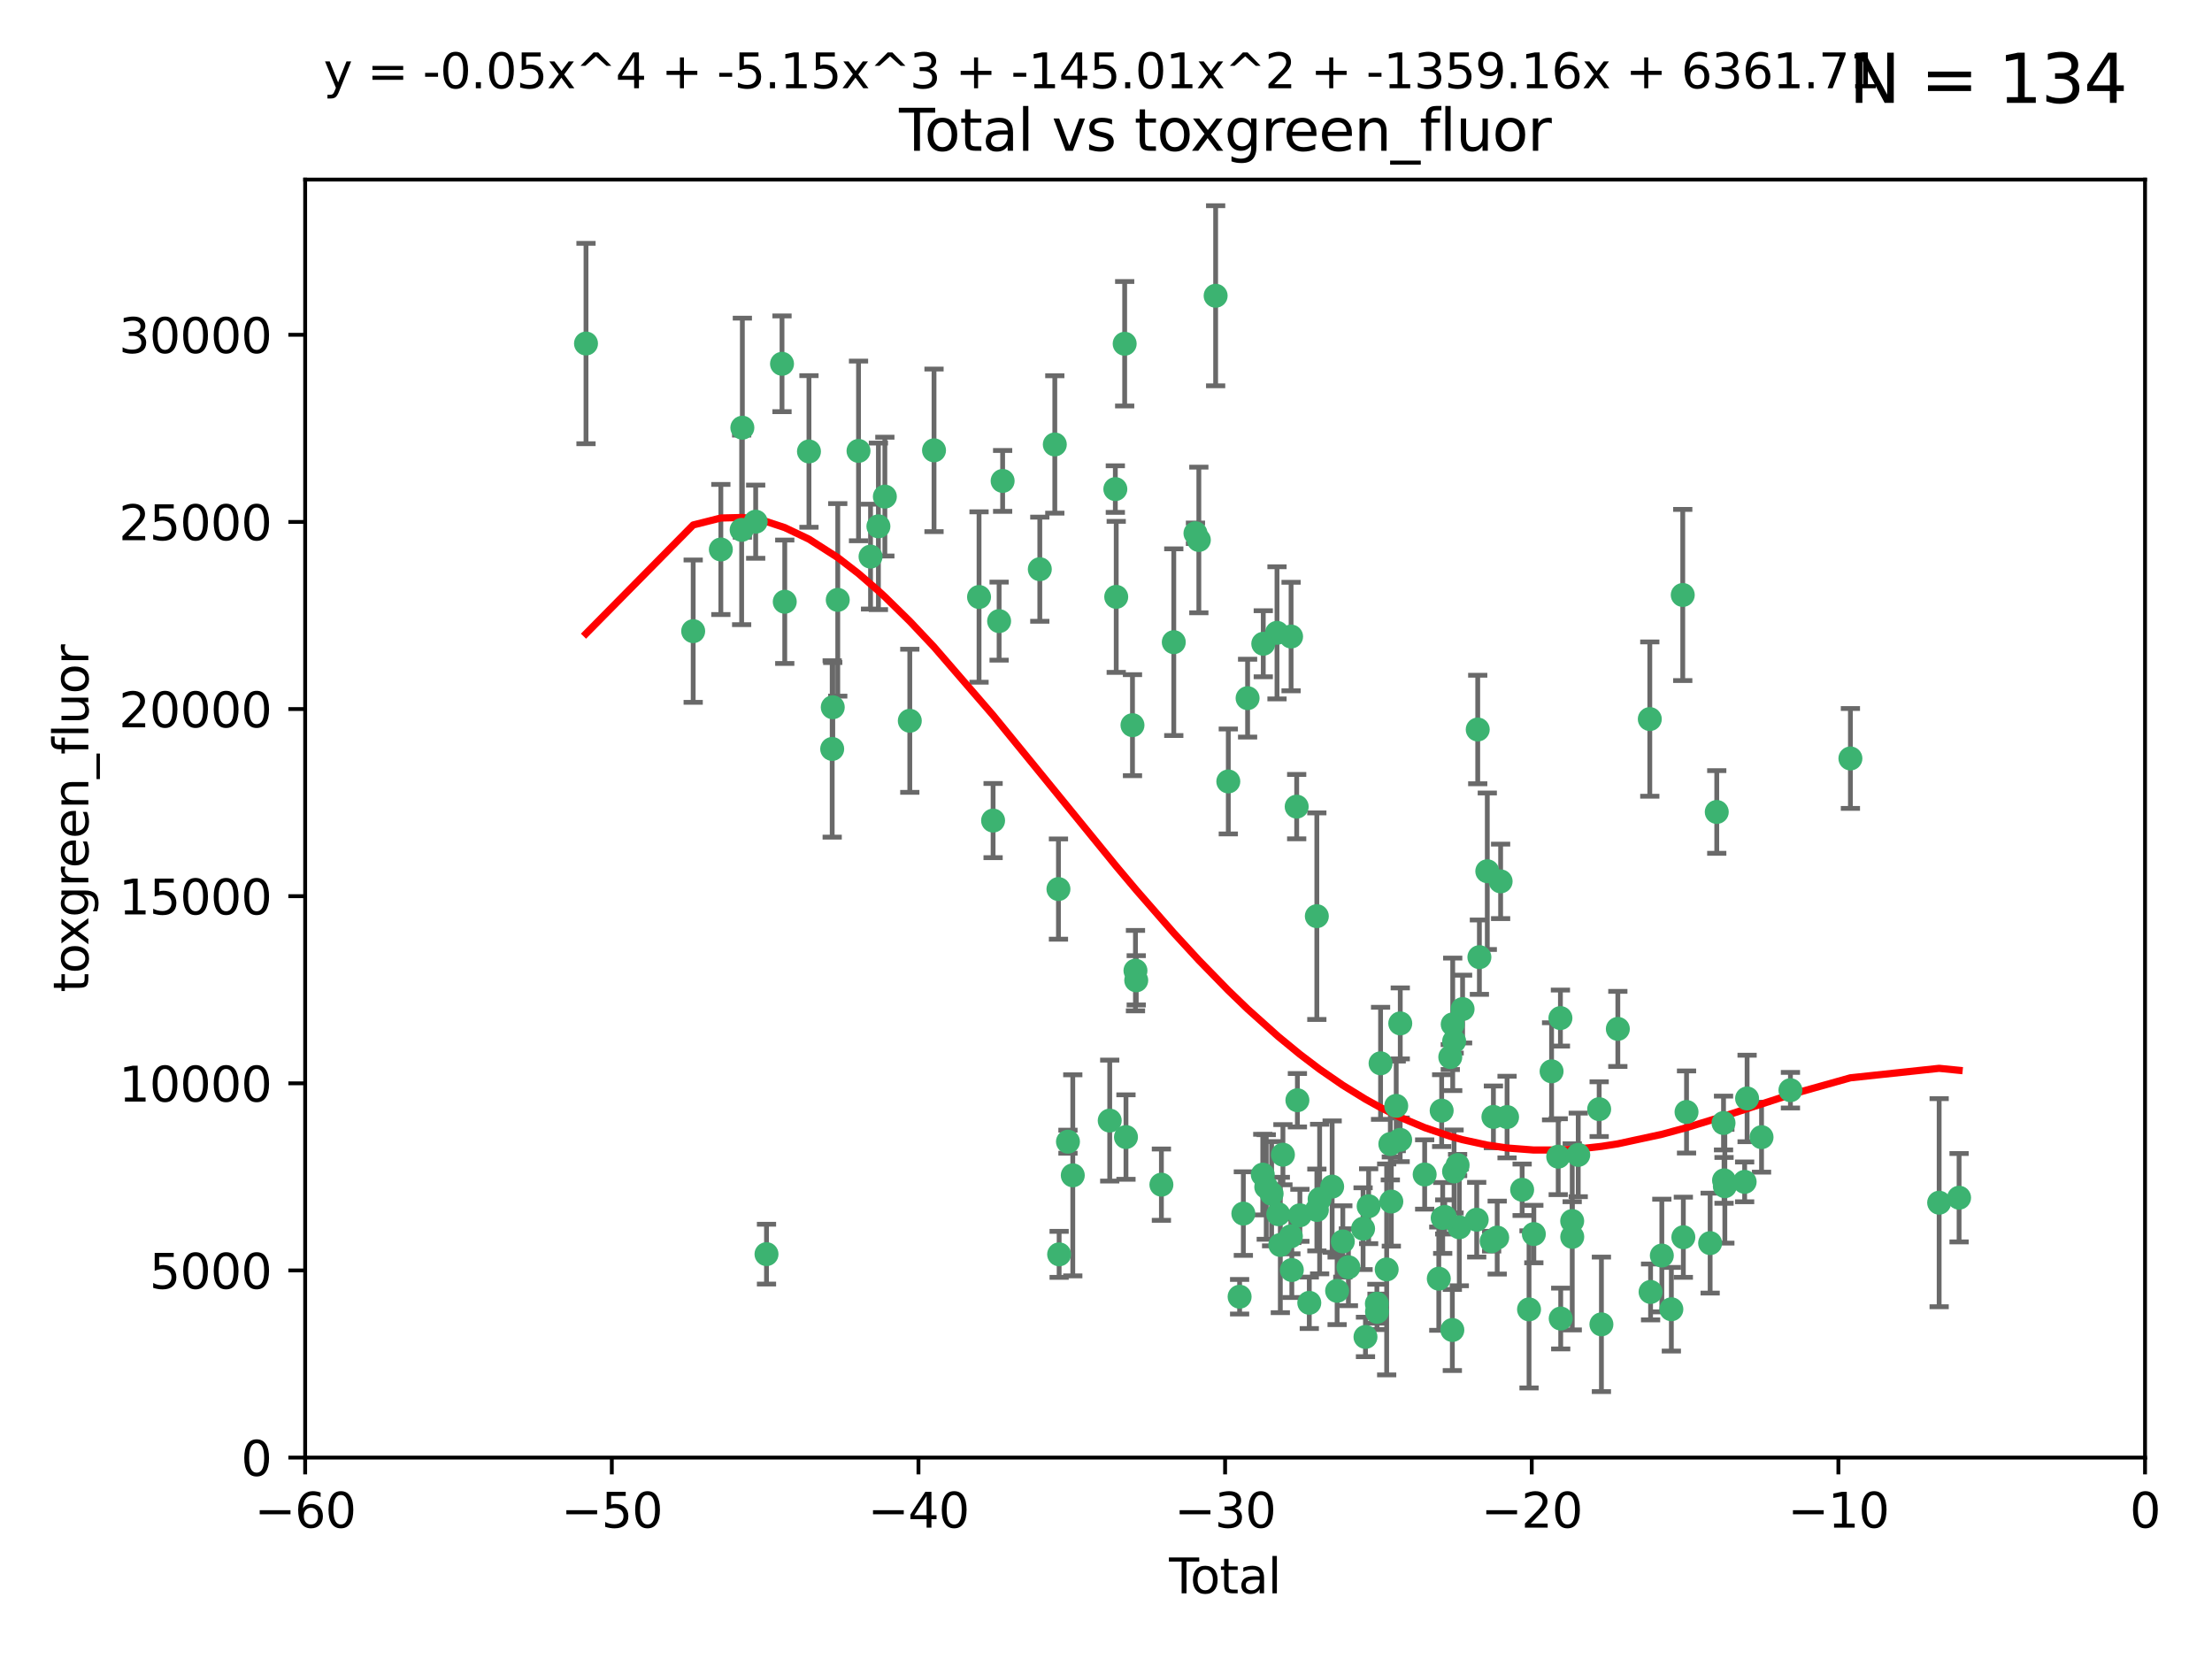 <?xml version="1.0" encoding="utf-8" standalone="no"?>
<!DOCTYPE svg PUBLIC "-//W3C//DTD SVG 1.1//EN"
  "http://www.w3.org/Graphics/SVG/1.1/DTD/svg11.dtd">
<svg xmlns:xlink="http://www.w3.org/1999/xlink" width="460.8pt" height="345.6pt" viewBox="0 0 460.8 345.6" xmlns="http://www.w3.org/2000/svg" version="1.1">
 <defs>
  <style type="text/css">*{stroke-linejoin: round; stroke-linecap: butt}</style>
 </defs>
 <g id="figure_1">
  <g id="patch_1">
   <path d="M 0 345.6 
L 460.8 345.6 
L 460.8 0 
L 0 0 
z
" style="fill: #ffffff"/>
  </g>
  <g id="axes_1">
   <g id="patch_2">
    <path d="M 63.571 303.64 
L 446.85 303.64 
L 446.85 37.411 
L 63.571 37.411 
z
" style="fill: #ffffff"/>
   </g>
   <g id="PathCollection_1">
    <defs>
     <path id="mf009cab9ed" d="M 0 1.118 
C 0.297 1.118 0.581 1 0.791 0.791 
C 1 0.581 1.118 0.297 1.118 0 
C 1.118 -0.297 1 -0.581 0.791 -0.791 
C 0.581 -1 0.297 -1.118 0 -1.118 
C -0.297 -1.118 -0.581 -1 -0.791 -0.791 
C -1 -0.581 -1.118 -0.297 -1.118 0 
C -1.118 0.297 -1 0.581 -0.791 0.791 
C -0.581 1 -0.297 1.118 0 1.118 
z
" style="stroke: #3cb371"/>
    </defs>
    <g clip-path="url(#p1b7615397b)">
     <use xlink:href="#mf009cab9ed" x="122.075" y="71.562" style="fill: #3cb371; stroke: #3cb371"/>
     <use xlink:href="#mf009cab9ed" x="144.404" y="131.48" style="fill: #3cb371; stroke: #3cb371"/>
     <use xlink:href="#mf009cab9ed" x="150.166" y="114.467" style="fill: #3cb371; stroke: #3cb371"/>
     <use xlink:href="#mf009cab9ed" x="154.499" y="110.38" style="fill: #3cb371; stroke: #3cb371"/>
     <use xlink:href="#mf009cab9ed" x="154.646" y="89.097" style="fill: #3cb371; stroke: #3cb371"/>
     <use xlink:href="#mf009cab9ed" x="157.422" y="108.676" style="fill: #3cb371; stroke: #3cb371"/>
     <use xlink:href="#mf009cab9ed" x="159.676" y="261.259" style="fill: #3cb371; stroke: #3cb371"/>
     <use xlink:href="#mf009cab9ed" x="162.908" y="75.786" style="fill: #3cb371; stroke: #3cb371"/>
     <use xlink:href="#mf009cab9ed" x="163.479" y="125.356" style="fill: #3cb371; stroke: #3cb371"/>
     <use xlink:href="#mf009cab9ed" x="168.522" y="94.046" style="fill: #3cb371; stroke: #3cb371"/>
     <use xlink:href="#mf009cab9ed" x="173.36" y="156.019" style="fill: #3cb371; stroke: #3cb371"/>
     <use xlink:href="#mf009cab9ed" x="173.478" y="147.335" style="fill: #3cb371; stroke: #3cb371"/>
     <use xlink:href="#mf009cab9ed" x="174.52" y="124.965" style="fill: #3cb371; stroke: #3cb371"/>
     <use xlink:href="#mf009cab9ed" x="178.846" y="93.933" style="fill: #3cb371; stroke: #3cb371"/>
     <use xlink:href="#mf009cab9ed" x="181.35" y="115.953" style="fill: #3cb371; stroke: #3cb371"/>
     <use xlink:href="#mf009cab9ed" x="182.989" y="109.646" style="fill: #3cb371; stroke: #3cb371"/>
     <use xlink:href="#mf009cab9ed" x="184.332" y="103.453" style="fill: #3cb371; stroke: #3cb371"/>
     <use xlink:href="#mf009cab9ed" x="189.528" y="150.153" style="fill: #3cb371; stroke: #3cb371"/>
     <use xlink:href="#mf009cab9ed" x="194.574" y="93.812" style="fill: #3cb371; stroke: #3cb371"/>
     <use xlink:href="#mf009cab9ed" x="203.952" y="124.367" style="fill: #3cb371; stroke: #3cb371"/>
     <use xlink:href="#mf009cab9ed" x="206.88" y="170.94" style="fill: #3cb371; stroke: #3cb371"/>
     <use xlink:href="#mf009cab9ed" x="208.133" y="129.389" style="fill: #3cb371; stroke: #3cb371"/>
     <use xlink:href="#mf009cab9ed" x="208.867" y="100.184" style="fill: #3cb371; stroke: #3cb371"/>
     <use xlink:href="#mf009cab9ed" x="216.611" y="118.577" style="fill: #3cb371; stroke: #3cb371"/>
     <use xlink:href="#mf009cab9ed" x="219.736" y="92.588" style="fill: #3cb371; stroke: #3cb371"/>
     <use xlink:href="#mf009cab9ed" x="220.495" y="185.208" style="fill: #3cb371; stroke: #3cb371"/>
     <use xlink:href="#mf009cab9ed" x="220.638" y="261.303" style="fill: #3cb371; stroke: #3cb371"/>
     <use xlink:href="#mf009cab9ed" x="222.475" y="237.833" style="fill: #3cb371; stroke: #3cb371"/>
     <use xlink:href="#mf009cab9ed" x="223.48" y="244.844" style="fill: #3cb371; stroke: #3cb371"/>
     <use xlink:href="#mf009cab9ed" x="231.176" y="233.44" style="fill: #3cb371; stroke: #3cb371"/>
     <use xlink:href="#mf009cab9ed" x="232.345" y="101.886" style="fill: #3cb371; stroke: #3cb371"/>
     <use xlink:href="#mf009cab9ed" x="232.53" y="124.337" style="fill: #3cb371; stroke: #3cb371"/>
     <use xlink:href="#mf009cab9ed" x="234.291" y="71.61" style="fill: #3cb371; stroke: #3cb371"/>
     <use xlink:href="#mf009cab9ed" x="234.56" y="236.871" style="fill: #3cb371; stroke: #3cb371"/>
     <use xlink:href="#mf009cab9ed" x="235.917" y="151.067" style="fill: #3cb371; stroke: #3cb371"/>
     <use xlink:href="#mf009cab9ed" x="236.539" y="202.203" style="fill: #3cb371; stroke: #3cb371"/>
     <use xlink:href="#mf009cab9ed" x="236.699" y="204.22" style="fill: #3cb371; stroke: #3cb371"/>
     <use xlink:href="#mf009cab9ed" x="241.942" y="246.787" style="fill: #3cb371; stroke: #3cb371"/>
     <use xlink:href="#mf009cab9ed" x="244.521" y="133.776" style="fill: #3cb371; stroke: #3cb371"/>
     <use xlink:href="#mf009cab9ed" x="249.037" y="111.087" style="fill: #3cb371; stroke: #3cb371"/>
     <use xlink:href="#mf009cab9ed" x="249.741" y="112.487" style="fill: #3cb371; stroke: #3cb371"/>
     <use xlink:href="#mf009cab9ed" x="253.24" y="61.614" style="fill: #3cb371; stroke: #3cb371"/>
     <use xlink:href="#mf009cab9ed" x="255.878" y="162.792" style="fill: #3cb371; stroke: #3cb371"/>
     <use xlink:href="#mf009cab9ed" x="258.233" y="270.13" style="fill: #3cb371; stroke: #3cb371"/>
     <use xlink:href="#mf009cab9ed" x="259.013" y="252.814" style="fill: #3cb371; stroke: #3cb371"/>
     <use xlink:href="#mf009cab9ed" x="259.897" y="145.439" style="fill: #3cb371; stroke: #3cb371"/>
     <use xlink:href="#mf009cab9ed" x="263.059" y="244.691" style="fill: #3cb371; stroke: #3cb371"/>
     <use xlink:href="#mf009cab9ed" x="263.163" y="134.104" style="fill: #3cb371; stroke: #3cb371"/>
     <use xlink:href="#mf009cab9ed" x="263.785" y="247.267" style="fill: #3cb371; stroke: #3cb371"/>
     <use xlink:href="#mf009cab9ed" x="264.901" y="248.674" style="fill: #3cb371; stroke: #3cb371"/>
     <use xlink:href="#mf009cab9ed" x="266.022" y="131.829" style="fill: #3cb371; stroke: #3cb371"/>
     <use xlink:href="#mf009cab9ed" x="266.284" y="252.941" style="fill: #3cb371; stroke: #3cb371"/>
     <use xlink:href="#mf009cab9ed" x="266.715" y="259.35" style="fill: #3cb371; stroke: #3cb371"/>
     <use xlink:href="#mf009cab9ed" x="267.259" y="240.543" style="fill: #3cb371; stroke: #3cb371"/>
     <use xlink:href="#mf009cab9ed" x="268.915" y="257.545" style="fill: #3cb371; stroke: #3cb371"/>
     <use xlink:href="#mf009cab9ed" x="268.956" y="132.603" style="fill: #3cb371; stroke: #3cb371"/>
     <use xlink:href="#mf009cab9ed" x="269.11" y="264.57" style="fill: #3cb371; stroke: #3cb371"/>
     <use xlink:href="#mf009cab9ed" x="270.123" y="168.036" style="fill: #3cb371; stroke: #3cb371"/>
     <use xlink:href="#mf009cab9ed" x="270.272" y="229.198" style="fill: #3cb371; stroke: #3cb371"/>
     <use xlink:href="#mf009cab9ed" x="270.791" y="253.17" style="fill: #3cb371; stroke: #3cb371"/>
     <use xlink:href="#mf009cab9ed" x="272.749" y="271.4" style="fill: #3cb371; stroke: #3cb371"/>
     <use xlink:href="#mf009cab9ed" x="274.32" y="190.856" style="fill: #3cb371; stroke: #3cb371"/>
     <use xlink:href="#mf009cab9ed" x="274.329" y="252.059" style="fill: #3cb371; stroke: #3cb371"/>
     <use xlink:href="#mf009cab9ed" x="274.903" y="249.781" style="fill: #3cb371; stroke: #3cb371"/>
     <use xlink:href="#mf009cab9ed" x="277.512" y="247.195" style="fill: #3cb371; stroke: #3cb371"/>
     <use xlink:href="#mf009cab9ed" x="278.547" y="268.906" style="fill: #3cb371; stroke: #3cb371"/>
     <use xlink:href="#mf009cab9ed" x="279.733" y="258.613" style="fill: #3cb371; stroke: #3cb371"/>
     <use xlink:href="#mf009cab9ed" x="280.898" y="263.993" style="fill: #3cb371; stroke: #3cb371"/>
     <use xlink:href="#mf009cab9ed" x="283.955" y="255.952" style="fill: #3cb371; stroke: #3cb371"/>
     <use xlink:href="#mf009cab9ed" x="284.454" y="278.508" style="fill: #3cb371; stroke: #3cb371"/>
     <use xlink:href="#mf009cab9ed" x="285.113" y="251.277" style="fill: #3cb371; stroke: #3cb371"/>
     <use xlink:href="#mf009cab9ed" x="286.83" y="271.584" style="fill: #3cb371; stroke: #3cb371"/>
     <use xlink:href="#mf009cab9ed" x="286.857" y="273.278" style="fill: #3cb371; stroke: #3cb371"/>
     <use xlink:href="#mf009cab9ed" x="287.598" y="221.508" style="fill: #3cb371; stroke: #3cb371"/>
     <use xlink:href="#mf009cab9ed" x="288.87" y="264.442" style="fill: #3cb371; stroke: #3cb371"/>
     <use xlink:href="#mf009cab9ed" x="289.632" y="238.323" style="fill: #3cb371; stroke: #3cb371"/>
     <use xlink:href="#mf009cab9ed" x="289.839" y="250.302" style="fill: #3cb371; stroke: #3cb371"/>
     <use xlink:href="#mf009cab9ed" x="290.857" y="230.378" style="fill: #3cb371; stroke: #3cb371"/>
     <use xlink:href="#mf009cab9ed" x="291.676" y="237.447" style="fill: #3cb371; stroke: #3cb371"/>
     <use xlink:href="#mf009cab9ed" x="291.701" y="213.194" style="fill: #3cb371; stroke: #3cb371"/>
     <use xlink:href="#mf009cab9ed" x="296.784" y="244.666" style="fill: #3cb371; stroke: #3cb371"/>
     <use xlink:href="#mf009cab9ed" x="299.727" y="266.371" style="fill: #3cb371; stroke: #3cb371"/>
     <use xlink:href="#mf009cab9ed" x="300.325" y="231.362" style="fill: #3cb371; stroke: #3cb371"/>
     <use xlink:href="#mf009cab9ed" x="300.54" y="253.724" style="fill: #3cb371; stroke: #3cb371"/>
     <use xlink:href="#mf009cab9ed" x="300.97" y="253.509" style="fill: #3cb371; stroke: #3cb371"/>
     <use xlink:href="#mf009cab9ed" x="302.119" y="220.207" style="fill: #3cb371; stroke: #3cb371"/>
     <use xlink:href="#mf009cab9ed" x="302.549" y="277.063" style="fill: #3cb371; stroke: #3cb371"/>
     <use xlink:href="#mf009cab9ed" x="302.627" y="213.39" style="fill: #3cb371; stroke: #3cb371"/>
     <use xlink:href="#mf009cab9ed" x="302.908" y="244.037" style="fill: #3cb371; stroke: #3cb371"/>
     <use xlink:href="#mf009cab9ed" x="302.924" y="216.908" style="fill: #3cb371; stroke: #3cb371"/>
     <use xlink:href="#mf009cab9ed" x="303.645" y="242.699" style="fill: #3cb371; stroke: #3cb371"/>
     <use xlink:href="#mf009cab9ed" x="303.999" y="255.666" style="fill: #3cb371; stroke: #3cb371"/>
     <use xlink:href="#mf009cab9ed" x="304.684" y="210.208" style="fill: #3cb371; stroke: #3cb371"/>
     <use xlink:href="#mf009cab9ed" x="307.624" y="254.087" style="fill: #3cb371; stroke: #3cb371"/>
     <use xlink:href="#mf009cab9ed" x="307.838" y="151.97" style="fill: #3cb371; stroke: #3cb371"/>
     <use xlink:href="#mf009cab9ed" x="308.184" y="199.394" style="fill: #3cb371; stroke: #3cb371"/>
     <use xlink:href="#mf009cab9ed" x="309.83" y="181.494" style="fill: #3cb371; stroke: #3cb371"/>
     <use xlink:href="#mf009cab9ed" x="310.734" y="258.565" style="fill: #3cb371; stroke: #3cb371"/>
     <use xlink:href="#mf009cab9ed" x="311.105" y="232.67" style="fill: #3cb371; stroke: #3cb371"/>
     <use xlink:href="#mf009cab9ed" x="311.894" y="257.812" style="fill: #3cb371; stroke: #3cb371"/>
     <use xlink:href="#mf009cab9ed" x="312.607" y="183.606" style="fill: #3cb371; stroke: #3cb371"/>
     <use xlink:href="#mf009cab9ed" x="313.949" y="232.704" style="fill: #3cb371; stroke: #3cb371"/>
     <use xlink:href="#mf009cab9ed" x="317.09" y="247.85" style="fill: #3cb371; stroke: #3cb371"/>
     <use xlink:href="#mf009cab9ed" x="318.526" y="272.768" style="fill: #3cb371; stroke: #3cb371"/>
     <use xlink:href="#mf009cab9ed" x="319.527" y="257.076" style="fill: #3cb371; stroke: #3cb371"/>
     <use xlink:href="#mf009cab9ed" x="323.223" y="223.176" style="fill: #3cb371; stroke: #3cb371"/>
     <use xlink:href="#mf009cab9ed" x="324.605" y="240.958" style="fill: #3cb371; stroke: #3cb371"/>
     <use xlink:href="#mf009cab9ed" x="325.065" y="212.083" style="fill: #3cb371; stroke: #3cb371"/>
     <use xlink:href="#mf009cab9ed" x="325.125" y="274.674" style="fill: #3cb371; stroke: #3cb371"/>
     <use xlink:href="#mf009cab9ed" x="327.515" y="254.362" style="fill: #3cb371; stroke: #3cb371"/>
     <use xlink:href="#mf009cab9ed" x="327.528" y="257.661" style="fill: #3cb371; stroke: #3cb371"/>
     <use xlink:href="#mf009cab9ed" x="328.774" y="240.585" style="fill: #3cb371; stroke: #3cb371"/>
     <use xlink:href="#mf009cab9ed" x="333.135" y="231.059" style="fill: #3cb371; stroke: #3cb371"/>
     <use xlink:href="#mf009cab9ed" x="333.603" y="275.887" style="fill: #3cb371; stroke: #3cb371"/>
     <use xlink:href="#mf009cab9ed" x="337.025" y="214.339" style="fill: #3cb371; stroke: #3cb371"/>
     <use xlink:href="#mf009cab9ed" x="343.683" y="149.795" style="fill: #3cb371; stroke: #3cb371"/>
     <use xlink:href="#mf009cab9ed" x="343.846" y="269.137" style="fill: #3cb371; stroke: #3cb371"/>
     <use xlink:href="#mf009cab9ed" x="346.19" y="261.551" style="fill: #3cb371; stroke: #3cb371"/>
     <use xlink:href="#mf009cab9ed" x="348.174" y="272.741" style="fill: #3cb371; stroke: #3cb371"/>
     <use xlink:href="#mf009cab9ed" x="350.548" y="123.943" style="fill: #3cb371; stroke: #3cb371"/>
     <use xlink:href="#mf009cab9ed" x="350.672" y="257.738" style="fill: #3cb371; stroke: #3cb371"/>
     <use xlink:href="#mf009cab9ed" x="351.336" y="231.646" style="fill: #3cb371; stroke: #3cb371"/>
     <use xlink:href="#mf009cab9ed" x="356.254" y="258.966" style="fill: #3cb371; stroke: #3cb371"/>
     <use xlink:href="#mf009cab9ed" x="357.632" y="169.147" style="fill: #3cb371; stroke: #3cb371"/>
     <use xlink:href="#mf009cab9ed" x="359.041" y="233.943" style="fill: #3cb371; stroke: #3cb371"/>
     <use xlink:href="#mf009cab9ed" x="359.15" y="245.892" style="fill: #3cb371; stroke: #3cb371"/>
     <use xlink:href="#mf009cab9ed" x="359.317" y="247.114" style="fill: #3cb371; stroke: #3cb371"/>
     <use xlink:href="#mf009cab9ed" x="363.442" y="246.204" style="fill: #3cb371; stroke: #3cb371"/>
     <use xlink:href="#mf009cab9ed" x="363.952" y="228.828" style="fill: #3cb371; stroke: #3cb371"/>
     <use xlink:href="#mf009cab9ed" x="366.961" y="236.892" style="fill: #3cb371; stroke: #3cb371"/>
     <use xlink:href="#mf009cab9ed" x="372.98" y="227.107" style="fill: #3cb371; stroke: #3cb371"/>
     <use xlink:href="#mf009cab9ed" x="385.474" y="157.999" style="fill: #3cb371; stroke: #3cb371"/>
     <use xlink:href="#mf009cab9ed" x="403.96" y="250.544" style="fill: #3cb371; stroke: #3cb371"/>
     <use xlink:href="#mf009cab9ed" x="408.113" y="249.505" style="fill: #3cb371; stroke: #3cb371"/>
    </g>
   </g>
   <g id="matplotlib.axis_1">
    <g id="xtick_1">
     <g id="line2d_1">
      <defs>
       <path id="m2e66478cfb" d="M 0 0 
L 0 3.5 
" style="stroke: #000000; stroke-width: 0.8"/>
      </defs>
      <g>
       <use xlink:href="#m2e66478cfb" x="63.571" y="303.64" style="stroke: #000000; stroke-width: 0.8"/>
      </g>
     </g>
     <g id="text_1">
      <!-- −60 -->
      <g transform="translate(53.019 318.238)scale(0.1 -0.1)">
       <defs>
        <path id="DejaVuSans-2212" d="M 678 2272 
L 4684 2272 
L 4684 1741 
L 678 1741 
L 678 2272 
z
" transform="scale(0.016)"/>
        <path id="DejaVuSans-36" d="M 2113 2584 
Q 1688 2584 1439 2293 
Q 1191 2003 1191 1497 
Q 1191 994 1439 701 
Q 1688 409 2113 409 
Q 2538 409 2786 701 
Q 3034 994 3034 1497 
Q 3034 2003 2786 2293 
Q 2538 2584 2113 2584 
z
M 3366 4563 
L 3366 3988 
Q 3128 4100 2886 4159 
Q 2644 4219 2406 4219 
Q 1781 4219 1451 3797 
Q 1122 3375 1075 2522 
Q 1259 2794 1537 2939 
Q 1816 3084 2150 3084 
Q 2853 3084 3261 2657 
Q 3669 2231 3669 1497 
Q 3669 778 3244 343 
Q 2819 -91 2113 -91 
Q 1303 -91 875 529 
Q 447 1150 447 2328 
Q 447 3434 972 4092 
Q 1497 4750 2381 4750 
Q 2619 4750 2861 4703 
Q 3103 4656 3366 4563 
z
" transform="scale(0.016)"/>
        <path id="DejaVuSans-30" d="M 2034 4250 
Q 1547 4250 1301 3770 
Q 1056 3291 1056 2328 
Q 1056 1369 1301 889 
Q 1547 409 2034 409 
Q 2525 409 2770 889 
Q 3016 1369 3016 2328 
Q 3016 3291 2770 3770 
Q 2525 4250 2034 4250 
z
M 2034 4750 
Q 2819 4750 3233 4129 
Q 3647 3509 3647 2328 
Q 3647 1150 3233 529 
Q 2819 -91 2034 -91 
Q 1250 -91 836 529 
Q 422 1150 422 2328 
Q 422 3509 836 4129 
Q 1250 4750 2034 4750 
z
" transform="scale(0.016)"/>
       </defs>
       <use xlink:href="#DejaVuSans-2212"/>
       <use xlink:href="#DejaVuSans-36" x="83.789"/>
       <use xlink:href="#DejaVuSans-30" x="147.412"/>
      </g>
     </g>
    </g>
    <g id="xtick_2">
     <g id="line2d_2">
      <g>
       <use xlink:href="#m2e66478cfb" x="127.451" y="303.64" style="stroke: #000000; stroke-width: 0.8"/>
      </g>
     </g>
     <g id="text_2">
      <!-- −50 -->
      <g transform="translate(116.899 318.238)scale(0.1 -0.1)">
       <defs>
        <path id="DejaVuSans-35" d="M 691 4666 
L 3169 4666 
L 3169 4134 
L 1269 4134 
L 1269 2991 
Q 1406 3038 1543 3061 
Q 1681 3084 1819 3084 
Q 2600 3084 3056 2656 
Q 3513 2228 3513 1497 
Q 3513 744 3044 326 
Q 2575 -91 1722 -91 
Q 1428 -91 1123 -41 
Q 819 9 494 109 
L 494 744 
Q 775 591 1075 516 
Q 1375 441 1709 441 
Q 2250 441 2565 725 
Q 2881 1009 2881 1497 
Q 2881 1984 2565 2268 
Q 2250 2553 1709 2553 
Q 1456 2553 1204 2497 
Q 953 2441 691 2322 
L 691 4666 
z
" transform="scale(0.016)"/>
       </defs>
       <use xlink:href="#DejaVuSans-2212"/>
       <use xlink:href="#DejaVuSans-35" x="83.789"/>
       <use xlink:href="#DejaVuSans-30" x="147.412"/>
      </g>
     </g>
    </g>
    <g id="xtick_3">
     <g id="line2d_3">
      <g>
       <use xlink:href="#m2e66478cfb" x="191.331" y="303.64" style="stroke: #000000; stroke-width: 0.8"/>
      </g>
     </g>
     <g id="text_3">
      <!-- −40 -->
      <g transform="translate(180.778 318.238)scale(0.1 -0.1)">
       <defs>
        <path id="DejaVuSans-34" d="M 2419 4116 
L 825 1625 
L 2419 1625 
L 2419 4116 
z
M 2253 4666 
L 3047 4666 
L 3047 1625 
L 3713 1625 
L 3713 1100 
L 3047 1100 
L 3047 0 
L 2419 0 
L 2419 1100 
L 313 1100 
L 313 1709 
L 2253 4666 
z
" transform="scale(0.016)"/>
       </defs>
       <use xlink:href="#DejaVuSans-2212"/>
       <use xlink:href="#DejaVuSans-34" x="83.789"/>
       <use xlink:href="#DejaVuSans-30" x="147.412"/>
      </g>
     </g>
    </g>
    <g id="xtick_4">
     <g id="line2d_4">
      <g>
       <use xlink:href="#m2e66478cfb" x="255.211" y="303.64" style="stroke: #000000; stroke-width: 0.8"/>
      </g>
     </g>
     <g id="text_4">
      <!-- −30 -->
      <g transform="translate(244.658 318.238)scale(0.1 -0.1)">
       <defs>
        <path id="DejaVuSans-33" d="M 2597 2516 
Q 3050 2419 3304 2112 
Q 3559 1806 3559 1356 
Q 3559 666 3084 287 
Q 2609 -91 1734 -91 
Q 1441 -91 1130 -33 
Q 819 25 488 141 
L 488 750 
Q 750 597 1062 519 
Q 1375 441 1716 441 
Q 2309 441 2620 675 
Q 2931 909 2931 1356 
Q 2931 1769 2642 2001 
Q 2353 2234 1838 2234 
L 1294 2234 
L 1294 2753 
L 1863 2753 
Q 2328 2753 2575 2939 
Q 2822 3125 2822 3475 
Q 2822 3834 2567 4026 
Q 2313 4219 1838 4219 
Q 1578 4219 1281 4162 
Q 984 4106 628 3988 
L 628 4550 
Q 988 4650 1302 4700 
Q 1616 4750 1894 4750 
Q 2613 4750 3031 4423 
Q 3450 4097 3450 3541 
Q 3450 3153 3228 2886 
Q 3006 2619 2597 2516 
z
" transform="scale(0.016)"/>
       </defs>
       <use xlink:href="#DejaVuSans-2212"/>
       <use xlink:href="#DejaVuSans-33" x="83.789"/>
       <use xlink:href="#DejaVuSans-30" x="147.412"/>
      </g>
     </g>
    </g>
    <g id="xtick_5">
     <g id="line2d_5">
      <g>
       <use xlink:href="#m2e66478cfb" x="319.09" y="303.64" style="stroke: #000000; stroke-width: 0.8"/>
      </g>
     </g>
     <g id="text_5">
      <!-- −20 -->
      <g transform="translate(308.538 318.238)scale(0.1 -0.1)">
       <defs>
        <path id="DejaVuSans-32" d="M 1228 531 
L 3431 531 
L 3431 0 
L 469 0 
L 469 531 
Q 828 903 1448 1529 
Q 2069 2156 2228 2338 
Q 2531 2678 2651 2914 
Q 2772 3150 2772 3378 
Q 2772 3750 2511 3984 
Q 2250 4219 1831 4219 
Q 1534 4219 1204 4116 
Q 875 4013 500 3803 
L 500 4441 
Q 881 4594 1212 4672 
Q 1544 4750 1819 4750 
Q 2544 4750 2975 4387 
Q 3406 4025 3406 3419 
Q 3406 3131 3298 2873 
Q 3191 2616 2906 2266 
Q 2828 2175 2409 1742 
Q 1991 1309 1228 531 
z
" transform="scale(0.016)"/>
       </defs>
       <use xlink:href="#DejaVuSans-2212"/>
       <use xlink:href="#DejaVuSans-32" x="83.789"/>
       <use xlink:href="#DejaVuSans-30" x="147.412"/>
      </g>
     </g>
    </g>
    <g id="xtick_6">
     <g id="line2d_6">
      <g>
       <use xlink:href="#m2e66478cfb" x="382.97" y="303.64" style="stroke: #000000; stroke-width: 0.8"/>
      </g>
     </g>
     <g id="text_6">
      <!-- −10 -->
      <g transform="translate(372.418 318.238)scale(0.1 -0.1)">
       <defs>
        <path id="DejaVuSans-31" d="M 794 531 
L 1825 531 
L 1825 4091 
L 703 3866 
L 703 4441 
L 1819 4666 
L 2450 4666 
L 2450 531 
L 3481 531 
L 3481 0 
L 794 0 
L 794 531 
z
" transform="scale(0.016)"/>
       </defs>
       <use xlink:href="#DejaVuSans-2212"/>
       <use xlink:href="#DejaVuSans-31" x="83.789"/>
       <use xlink:href="#DejaVuSans-30" x="147.412"/>
      </g>
     </g>
    </g>
    <g id="xtick_7">
     <g id="line2d_7">
      <g>
       <use xlink:href="#m2e66478cfb" x="446.85" y="303.64" style="stroke: #000000; stroke-width: 0.8"/>
      </g>
     </g>
     <g id="text_7">
      <!-- 0 -->
      <g transform="translate(443.669 318.238)scale(0.1 -0.1)">
       <use xlink:href="#DejaVuSans-30"/>
      </g>
     </g>
    </g>
    <g id="text_8">
     <!-- Total -->
     <g transform="translate(243.534 331.917)scale(0.1 -0.1)">
      <defs>
       <path id="DejaVuSans-54" d="M -19 4666 
L 3928 4666 
L 3928 4134 
L 2272 4134 
L 2272 0 
L 1638 0 
L 1638 4134 
L -19 4134 
L -19 4666 
z
" transform="scale(0.016)"/>
       <path id="DejaVuSans-6f" d="M 1959 3097 
Q 1497 3097 1228 2736 
Q 959 2375 959 1747 
Q 959 1119 1226 758 
Q 1494 397 1959 397 
Q 2419 397 2687 759 
Q 2956 1122 2956 1747 
Q 2956 2369 2687 2733 
Q 2419 3097 1959 3097 
z
M 1959 3584 
Q 2709 3584 3137 3096 
Q 3566 2609 3566 1747 
Q 3566 888 3137 398 
Q 2709 -91 1959 -91 
Q 1206 -91 779 398 
Q 353 888 353 1747 
Q 353 2609 779 3096 
Q 1206 3584 1959 3584 
z
" transform="scale(0.016)"/>
       <path id="DejaVuSans-74" d="M 1172 4494 
L 1172 3500 
L 2356 3500 
L 2356 3053 
L 1172 3053 
L 1172 1153 
Q 1172 725 1289 603 
Q 1406 481 1766 481 
L 2356 481 
L 2356 0 
L 1766 0 
Q 1100 0 847 248 
Q 594 497 594 1153 
L 594 3053 
L 172 3053 
L 172 3500 
L 594 3500 
L 594 4494 
L 1172 4494 
z
" transform="scale(0.016)"/>
       <path id="DejaVuSans-61" d="M 2194 1759 
Q 1497 1759 1228 1600 
Q 959 1441 959 1056 
Q 959 750 1161 570 
Q 1363 391 1709 391 
Q 2188 391 2477 730 
Q 2766 1069 2766 1631 
L 2766 1759 
L 2194 1759 
z
M 3341 1997 
L 3341 0 
L 2766 0 
L 2766 531 
Q 2569 213 2275 61 
Q 1981 -91 1556 -91 
Q 1019 -91 701 211 
Q 384 513 384 1019 
Q 384 1609 779 1909 
Q 1175 2209 1959 2209 
L 2766 2209 
L 2766 2266 
Q 2766 2663 2505 2880 
Q 2244 3097 1772 3097 
Q 1472 3097 1187 3025 
Q 903 2953 641 2809 
L 641 3341 
Q 956 3463 1253 3523 
Q 1550 3584 1831 3584 
Q 2591 3584 2966 3190 
Q 3341 2797 3341 1997 
z
" transform="scale(0.016)"/>
       <path id="DejaVuSans-6c" d="M 603 4863 
L 1178 4863 
L 1178 0 
L 603 0 
L 603 4863 
z
" transform="scale(0.016)"/>
      </defs>
      <use xlink:href="#DejaVuSans-54"/>
      <use xlink:href="#DejaVuSans-6f" x="44.084"/>
      <use xlink:href="#DejaVuSans-74" x="105.266"/>
      <use xlink:href="#DejaVuSans-61" x="144.475"/>
      <use xlink:href="#DejaVuSans-6c" x="205.754"/>
     </g>
    </g>
   </g>
   <g id="matplotlib.axis_2">
    <g id="ytick_1">
     <g id="line2d_8">
      <defs>
       <path id="md93196443f" d="M 0 0 
L -3.5 0 
" style="stroke: #000000; stroke-width: 0.8"/>
      </defs>
      <g>
       <use xlink:href="#md93196443f" x="63.571" y="303.64" style="stroke: #000000; stroke-width: 0.8"/>
      </g>
     </g>
     <g id="text_9">
      <!-- 0 -->
      <g transform="translate(50.209 307.439)scale(0.1 -0.1)">
       <use xlink:href="#DejaVuSans-30"/>
      </g>
     </g>
    </g>
    <g id="ytick_2">
     <g id="line2d_9">
      <g>
       <use xlink:href="#md93196443f" x="63.571" y="264.657" style="stroke: #000000; stroke-width: 0.8"/>
      </g>
     </g>
     <g id="text_10">
      <!-- 5000 -->
      <g transform="translate(31.121 268.457)scale(0.1 -0.1)">
       <use xlink:href="#DejaVuSans-35"/>
       <use xlink:href="#DejaVuSans-30" x="63.623"/>
       <use xlink:href="#DejaVuSans-30" x="127.246"/>
       <use xlink:href="#DejaVuSans-30" x="190.869"/>
      </g>
     </g>
    </g>
    <g id="ytick_3">
     <g id="line2d_10">
      <g>
       <use xlink:href="#md93196443f" x="63.571" y="225.675" style="stroke: #000000; stroke-width: 0.8"/>
      </g>
     </g>
     <g id="text_11">
      <!-- 10000 -->
      <g transform="translate(24.759 229.474)scale(0.1 -0.1)">
       <use xlink:href="#DejaVuSans-31"/>
       <use xlink:href="#DejaVuSans-30" x="63.623"/>
       <use xlink:href="#DejaVuSans-30" x="127.246"/>
       <use xlink:href="#DejaVuSans-30" x="190.869"/>
       <use xlink:href="#DejaVuSans-30" x="254.492"/>
      </g>
     </g>
    </g>
    <g id="ytick_4">
     <g id="line2d_11">
      <g>
       <use xlink:href="#md93196443f" x="63.571" y="186.692" style="stroke: #000000; stroke-width: 0.8"/>
      </g>
     </g>
     <g id="text_12">
      <!-- 15000 -->
      <g transform="translate(24.759 190.492)scale(0.1 -0.1)">
       <use xlink:href="#DejaVuSans-31"/>
       <use xlink:href="#DejaVuSans-35" x="63.623"/>
       <use xlink:href="#DejaVuSans-30" x="127.246"/>
       <use xlink:href="#DejaVuSans-30" x="190.869"/>
       <use xlink:href="#DejaVuSans-30" x="254.492"/>
      </g>
     </g>
    </g>
    <g id="ytick_5">
     <g id="line2d_12">
      <g>
       <use xlink:href="#md93196443f" x="63.571" y="147.71" style="stroke: #000000; stroke-width: 0.8"/>
      </g>
     </g>
     <g id="text_13">
      <!-- 20000 -->
      <g transform="translate(24.759 151.509)scale(0.1 -0.1)">
       <use xlink:href="#DejaVuSans-32"/>
       <use xlink:href="#DejaVuSans-30" x="63.623"/>
       <use xlink:href="#DejaVuSans-30" x="127.246"/>
       <use xlink:href="#DejaVuSans-30" x="190.869"/>
       <use xlink:href="#DejaVuSans-30" x="254.492"/>
      </g>
     </g>
    </g>
    <g id="ytick_6">
     <g id="line2d_13">
      <g>
       <use xlink:href="#md93196443f" x="63.571" y="108.727" style="stroke: #000000; stroke-width: 0.8"/>
      </g>
     </g>
     <g id="text_14">
      <!-- 25000 -->
      <g transform="translate(24.759 112.527)scale(0.1 -0.1)">
       <use xlink:href="#DejaVuSans-32"/>
       <use xlink:href="#DejaVuSans-35" x="63.623"/>
       <use xlink:href="#DejaVuSans-30" x="127.246"/>
       <use xlink:href="#DejaVuSans-30" x="190.869"/>
       <use xlink:href="#DejaVuSans-30" x="254.492"/>
      </g>
     </g>
    </g>
    <g id="ytick_7">
     <g id="line2d_14">
      <g>
       <use xlink:href="#md93196443f" x="63.571" y="69.745" style="stroke: #000000; stroke-width: 0.8"/>
      </g>
     </g>
     <g id="text_15">
      <!-- 30000 -->
      <g transform="translate(24.759 73.544)scale(0.1 -0.1)">
       <use xlink:href="#DejaVuSans-33"/>
       <use xlink:href="#DejaVuSans-30" x="63.623"/>
       <use xlink:href="#DejaVuSans-30" x="127.246"/>
       <use xlink:href="#DejaVuSans-30" x="190.869"/>
       <use xlink:href="#DejaVuSans-30" x="254.492"/>
      </g>
     </g>
    </g>
    <g id="text_16">
     <!-- toxgreen_fluor -->
     <g transform="translate(18.401 206.72)rotate(-90)scale(0.1 -0.1)">
      <defs>
       <path id="DejaVuSans-78" d="M 3513 3500 
L 2247 1797 
L 3578 0 
L 2900 0 
L 1881 1375 
L 863 0 
L 184 0 
L 1544 1831 
L 300 3500 
L 978 3500 
L 1906 2253 
L 2834 3500 
L 3513 3500 
z
" transform="scale(0.016)"/>
       <path id="DejaVuSans-67" d="M 2906 1791 
Q 2906 2416 2648 2759 
Q 2391 3103 1925 3103 
Q 1463 3103 1205 2759 
Q 947 2416 947 1791 
Q 947 1169 1205 825 
Q 1463 481 1925 481 
Q 2391 481 2648 825 
Q 2906 1169 2906 1791 
z
M 3481 434 
Q 3481 -459 3084 -895 
Q 2688 -1331 1869 -1331 
Q 1566 -1331 1297 -1286 
Q 1028 -1241 775 -1147 
L 775 -588 
Q 1028 -725 1275 -790 
Q 1522 -856 1778 -856 
Q 2344 -856 2625 -561 
Q 2906 -266 2906 331 
L 2906 616 
Q 2728 306 2450 153 
Q 2172 0 1784 0 
Q 1141 0 747 490 
Q 353 981 353 1791 
Q 353 2603 747 3093 
Q 1141 3584 1784 3584 
Q 2172 3584 2450 3431 
Q 2728 3278 2906 2969 
L 2906 3500 
L 3481 3500 
L 3481 434 
z
" transform="scale(0.016)"/>
       <path id="DejaVuSans-72" d="M 2631 2963 
Q 2534 3019 2420 3045 
Q 2306 3072 2169 3072 
Q 1681 3072 1420 2755 
Q 1159 2438 1159 1844 
L 1159 0 
L 581 0 
L 581 3500 
L 1159 3500 
L 1159 2956 
Q 1341 3275 1631 3429 
Q 1922 3584 2338 3584 
Q 2397 3584 2469 3576 
Q 2541 3569 2628 3553 
L 2631 2963 
z
" transform="scale(0.016)"/>
       <path id="DejaVuSans-65" d="M 3597 1894 
L 3597 1613 
L 953 1613 
Q 991 1019 1311 708 
Q 1631 397 2203 397 
Q 2534 397 2845 478 
Q 3156 559 3463 722 
L 3463 178 
Q 3153 47 2828 -22 
Q 2503 -91 2169 -91 
Q 1331 -91 842 396 
Q 353 884 353 1716 
Q 353 2575 817 3079 
Q 1281 3584 2069 3584 
Q 2775 3584 3186 3129 
Q 3597 2675 3597 1894 
z
M 3022 2063 
Q 3016 2534 2758 2815 
Q 2500 3097 2075 3097 
Q 1594 3097 1305 2825 
Q 1016 2553 972 2059 
L 3022 2063 
z
" transform="scale(0.016)"/>
       <path id="DejaVuSans-6e" d="M 3513 2113 
L 3513 0 
L 2938 0 
L 2938 2094 
Q 2938 2591 2744 2837 
Q 2550 3084 2163 3084 
Q 1697 3084 1428 2787 
Q 1159 2491 1159 1978 
L 1159 0 
L 581 0 
L 581 3500 
L 1159 3500 
L 1159 2956 
Q 1366 3272 1645 3428 
Q 1925 3584 2291 3584 
Q 2894 3584 3203 3211 
Q 3513 2838 3513 2113 
z
" transform="scale(0.016)"/>
       <path id="DejaVuSans-5f" d="M 3263 -1063 
L 3263 -1509 
L -63 -1509 
L -63 -1063 
L 3263 -1063 
z
" transform="scale(0.016)"/>
       <path id="DejaVuSans-66" d="M 2375 4863 
L 2375 4384 
L 1825 4384 
Q 1516 4384 1395 4259 
Q 1275 4134 1275 3809 
L 1275 3500 
L 2222 3500 
L 2222 3053 
L 1275 3053 
L 1275 0 
L 697 0 
L 697 3053 
L 147 3053 
L 147 3500 
L 697 3500 
L 697 3744 
Q 697 4328 969 4595 
Q 1241 4863 1831 4863 
L 2375 4863 
z
" transform="scale(0.016)"/>
       <path id="DejaVuSans-75" d="M 544 1381 
L 544 3500 
L 1119 3500 
L 1119 1403 
Q 1119 906 1312 657 
Q 1506 409 1894 409 
Q 2359 409 2629 706 
Q 2900 1003 2900 1516 
L 2900 3500 
L 3475 3500 
L 3475 0 
L 2900 0 
L 2900 538 
Q 2691 219 2414 64 
Q 2138 -91 1772 -91 
Q 1169 -91 856 284 
Q 544 659 544 1381 
z
M 1991 3584 
L 1991 3584 
z
" transform="scale(0.016)"/>
      </defs>
      <use xlink:href="#DejaVuSans-74"/>
      <use xlink:href="#DejaVuSans-6f" x="39.209"/>
      <use xlink:href="#DejaVuSans-78" x="97.266"/>
      <use xlink:href="#DejaVuSans-67" x="156.445"/>
      <use xlink:href="#DejaVuSans-72" x="219.922"/>
      <use xlink:href="#DejaVuSans-65" x="258.785"/>
      <use xlink:href="#DejaVuSans-65" x="320.309"/>
      <use xlink:href="#DejaVuSans-6e" x="381.832"/>
      <use xlink:href="#DejaVuSans-5f" x="445.211"/>
      <use xlink:href="#DejaVuSans-66" x="495.211"/>
      <use xlink:href="#DejaVuSans-6c" x="530.416"/>
      <use xlink:href="#DejaVuSans-75" x="558.199"/>
      <use xlink:href="#DejaVuSans-6f" x="621.578"/>
      <use xlink:href="#DejaVuSans-72" x="682.76"/>
     </g>
    </g>
   </g>
   <g id="LineCollection_1">
    <path d="M 122.075 92.434 
L 122.075 50.691 
" clip-path="url(#p1b7615397b)" style="fill: none; stroke: #696969"/>
    <path d="M 144.404 146.307 
L 144.404 116.654 
" clip-path="url(#p1b7615397b)" style="fill: none; stroke: #696969"/>
    <path d="M 150.166 128.017 
L 150.166 100.917 
" clip-path="url(#p1b7615397b)" style="fill: none; stroke: #696969"/>
    <path d="M 154.499 130.124 
L 154.499 90.636 
" clip-path="url(#p1b7615397b)" style="fill: none; stroke: #696969"/>
    <path d="M 154.646 111.917 
L 154.646 66.277 
" clip-path="url(#p1b7615397b)" style="fill: none; stroke: #696969"/>
    <path d="M 157.422 116.296 
L 157.422 101.057 
" clip-path="url(#p1b7615397b)" style="fill: none; stroke: #696969"/>
    <path d="M 159.676 267.49 
L 159.676 255.028 
" clip-path="url(#p1b7615397b)" style="fill: none; stroke: #696969"/>
    <path d="M 162.908 85.756 
L 162.908 65.815 
" clip-path="url(#p1b7615397b)" style="fill: none; stroke: #696969"/>
    <path d="M 163.479 138.211 
L 163.479 112.501 
" clip-path="url(#p1b7615397b)" style="fill: none; stroke: #696969"/>
    <path d="M 168.522 109.836 
L 168.522 78.257 
" clip-path="url(#p1b7615397b)" style="fill: none; stroke: #696969"/>
    <path d="M 173.36 174.39 
L 173.36 137.647 
" clip-path="url(#p1b7615397b)" style="fill: none; stroke: #696969"/>
    <path d="M 173.478 156.65 
L 173.478 138.02 
" clip-path="url(#p1b7615397b)" style="fill: none; stroke: #696969"/>
    <path d="M 174.52 145.018 
L 174.52 104.912 
" clip-path="url(#p1b7615397b)" style="fill: none; stroke: #696969"/>
    <path d="M 178.846 112.649 
L 178.846 75.218 
" clip-path="url(#p1b7615397b)" style="fill: none; stroke: #696969"/>
    <path d="M 181.35 126.872 
L 181.35 105.035 
" clip-path="url(#p1b7615397b)" style="fill: none; stroke: #696969"/>
    <path d="M 182.989 126.988 
L 182.989 92.305 
" clip-path="url(#p1b7615397b)" style="fill: none; stroke: #696969"/>
    <path d="M 184.332 115.826 
L 184.332 91.08 
" clip-path="url(#p1b7615397b)" style="fill: none; stroke: #696969"/>
    <path d="M 189.528 165.057 
L 189.528 135.25 
" clip-path="url(#p1b7615397b)" style="fill: none; stroke: #696969"/>
    <path d="M 194.574 110.745 
L 194.574 76.878 
" clip-path="url(#p1b7615397b)" style="fill: none; stroke: #696969"/>
    <path d="M 203.952 142.114 
L 203.952 106.621 
" clip-path="url(#p1b7615397b)" style="fill: none; stroke: #696969"/>
    <path d="M 206.88 178.667 
L 206.88 163.212 
" clip-path="url(#p1b7615397b)" style="fill: none; stroke: #696969"/>
    <path d="M 208.133 137.517 
L 208.133 121.262 
" clip-path="url(#p1b7615397b)" style="fill: none; stroke: #696969"/>
    <path d="M 208.867 106.525 
L 208.867 93.844 
" clip-path="url(#p1b7615397b)" style="fill: none; stroke: #696969"/>
    <path d="M 216.611 129.424 
L 216.611 107.731 
" clip-path="url(#p1b7615397b)" style="fill: none; stroke: #696969"/>
    <path d="M 219.736 106.902 
L 219.736 78.274 
" clip-path="url(#p1b7615397b)" style="fill: none; stroke: #696969"/>
    <path d="M 220.495 195.65 
L 220.495 174.765 
" clip-path="url(#p1b7615397b)" style="fill: none; stroke: #696969"/>
    <path d="M 220.638 266.097 
L 220.638 256.51 
" clip-path="url(#p1b7615397b)" style="fill: none; stroke: #696969"/>
    <path d="M 222.475 240.234 
L 222.475 235.431 
" clip-path="url(#p1b7615397b)" style="fill: none; stroke: #696969"/>
    <path d="M 223.48 265.789 
L 223.48 223.9 
" clip-path="url(#p1b7615397b)" style="fill: none; stroke: #696969"/>
    <path d="M 231.176 246.04 
L 231.176 220.841 
" clip-path="url(#p1b7615397b)" style="fill: none; stroke: #696969"/>
    <path d="M 232.345 106.741 
L 232.345 97.032 
" clip-path="url(#p1b7615397b)" style="fill: none; stroke: #696969"/>
    <path d="M 232.53 140.07 
L 232.53 108.604 
" clip-path="url(#p1b7615397b)" style="fill: none; stroke: #696969"/>
    <path d="M 234.291 84.576 
L 234.291 58.645 
" clip-path="url(#p1b7615397b)" style="fill: none; stroke: #696969"/>
    <path d="M 234.56 245.671 
L 234.56 228.072 
" clip-path="url(#p1b7615397b)" style="fill: none; stroke: #696969"/>
    <path d="M 235.917 161.588 
L 235.917 140.547 
" clip-path="url(#p1b7615397b)" style="fill: none; stroke: #696969"/>
    <path d="M 236.539 210.579 
L 236.539 193.826 
" clip-path="url(#p1b7615397b)" style="fill: none; stroke: #696969"/>
    <path d="M 236.699 209.352 
L 236.699 199.087 
" clip-path="url(#p1b7615397b)" style="fill: none; stroke: #696969"/>
    <path d="M 241.942 254.215 
L 241.942 239.358 
" clip-path="url(#p1b7615397b)" style="fill: none; stroke: #696969"/>
    <path d="M 244.521 153.222 
L 244.521 114.33 
" clip-path="url(#p1b7615397b)" style="fill: none; stroke: #696969"/>
    <path d="M 249.037 113.226 
L 249.037 108.949 
" clip-path="url(#p1b7615397b)" style="fill: none; stroke: #696969"/>
    <path d="M 249.741 127.655 
L 249.741 97.319 
" clip-path="url(#p1b7615397b)" style="fill: none; stroke: #696969"/>
    <path d="M 253.24 80.373 
L 253.24 42.855 
" clip-path="url(#p1b7615397b)" style="fill: none; stroke: #696969"/>
    <path d="M 255.878 173.718 
L 255.878 151.865 
" clip-path="url(#p1b7615397b)" style="fill: none; stroke: #696969"/>
    <path d="M 258.233 273.73 
L 258.233 266.53 
" clip-path="url(#p1b7615397b)" style="fill: none; stroke: #696969"/>
    <path d="M 259.013 261.522 
L 259.013 244.105 
" clip-path="url(#p1b7615397b)" style="fill: none; stroke: #696969"/>
    <path d="M 259.897 153.546 
L 259.897 137.331 
" clip-path="url(#p1b7615397b)" style="fill: none; stroke: #696969"/>
    <path d="M 263.059 253.088 
L 263.059 236.294 
" clip-path="url(#p1b7615397b)" style="fill: none; stroke: #696969"/>
    <path d="M 263.163 140.983 
L 263.163 127.226 
" clip-path="url(#p1b7615397b)" style="fill: none; stroke: #696969"/>
    <path d="M 263.785 258.157 
L 263.785 236.377 
" clip-path="url(#p1b7615397b)" style="fill: none; stroke: #696969"/>
    <path d="M 264.901 259.535 
L 264.901 237.813 
" clip-path="url(#p1b7615397b)" style="fill: none; stroke: #696969"/>
    <path d="M 266.022 145.591 
L 266.022 118.067 
" clip-path="url(#p1b7615397b)" style="fill: none; stroke: #696969"/>
    <path d="M 266.284 253.603 
L 266.284 252.279 
" clip-path="url(#p1b7615397b)" style="fill: none; stroke: #696969"/>
    <path d="M 266.715 273.451 
L 266.715 245.249 
" clip-path="url(#p1b7615397b)" style="fill: none; stroke: #696969"/>
    <path d="M 267.259 246.81 
L 267.259 234.275 
" clip-path="url(#p1b7615397b)" style="fill: none; stroke: #696969"/>
    <path d="M 268.915 261.193 
L 268.915 253.898 
" clip-path="url(#p1b7615397b)" style="fill: none; stroke: #696969"/>
    <path d="M 268.956 143.904 
L 268.956 121.303 
" clip-path="url(#p1b7615397b)" style="fill: none; stroke: #696969"/>
    <path d="M 269.11 270.294 
L 269.11 258.847 
" clip-path="url(#p1b7615397b)" style="fill: none; stroke: #696969"/>
    <path d="M 270.123 174.742 
L 270.123 161.329 
" clip-path="url(#p1b7615397b)" style="fill: none; stroke: #696969"/>
    <path d="M 270.272 234.763 
L 270.272 223.632 
" clip-path="url(#p1b7615397b)" style="fill: none; stroke: #696969"/>
    <path d="M 270.791 258.589 
L 270.791 247.75 
" clip-path="url(#p1b7615397b)" style="fill: none; stroke: #696969"/>
    <path d="M 272.749 276.759 
L 272.749 266.041 
" clip-path="url(#p1b7615397b)" style="fill: none; stroke: #696969"/>
    <path d="M 274.32 212.373 
L 274.32 169.339 
" clip-path="url(#p1b7615397b)" style="fill: none; stroke: #696969"/>
    <path d="M 274.329 260.585 
L 274.329 243.534 
" clip-path="url(#p1b7615397b)" style="fill: none; stroke: #696969"/>
    <path d="M 274.903 265.362 
L 274.903 234.2 
" clip-path="url(#p1b7615397b)" style="fill: none; stroke: #696969"/>
    <path d="M 277.512 260.88 
L 277.512 233.51 
" clip-path="url(#p1b7615397b)" style="fill: none; stroke: #696969"/>
    <path d="M 278.547 275.94 
L 278.547 261.871 
" clip-path="url(#p1b7615397b)" style="fill: none; stroke: #696969"/>
    <path d="M 279.733 266.044 
L 279.733 251.182 
" clip-path="url(#p1b7615397b)" style="fill: none; stroke: #696969"/>
    <path d="M 280.898 272.003 
L 280.898 255.982 
" clip-path="url(#p1b7615397b)" style="fill: none; stroke: #696969"/>
    <path d="M 283.955 264.468 
L 283.955 247.435 
" clip-path="url(#p1b7615397b)" style="fill: none; stroke: #696969"/>
    <path d="M 284.454 282.62 
L 284.454 274.397 
" clip-path="url(#p1b7615397b)" style="fill: none; stroke: #696969"/>
    <path d="M 285.113 259.072 
L 285.113 243.481 
" clip-path="url(#p1b7615397b)" style="fill: none; stroke: #696969"/>
    <path d="M 286.83 275.64 
L 286.83 267.529 
" clip-path="url(#p1b7615397b)" style="fill: none; stroke: #696969"/>
    <path d="M 286.857 276.97 
L 286.857 269.585 
" clip-path="url(#p1b7615397b)" style="fill: none; stroke: #696969"/>
    <path d="M 287.598 233.182 
L 287.598 209.833 
" clip-path="url(#p1b7615397b)" style="fill: none; stroke: #696969"/>
    <path d="M 288.87 286.412 
L 288.87 242.472 
" clip-path="url(#p1b7615397b)" style="fill: none; stroke: #696969"/>
    <path d="M 289.632 245.797 
L 289.632 230.849 
" clip-path="url(#p1b7615397b)" style="fill: none; stroke: #696969"/>
    <path d="M 289.839 259.588 
L 289.839 241.016 
" clip-path="url(#p1b7615397b)" style="fill: none; stroke: #696969"/>
    <path d="M 290.857 239.72 
L 290.857 221.037 
" clip-path="url(#p1b7615397b)" style="fill: none; stroke: #696969"/>
    <path d="M 291.676 241.997 
L 291.676 232.897 
" clip-path="url(#p1b7615397b)" style="fill: none; stroke: #696969"/>
    <path d="M 291.701 220.586 
L 291.701 205.801 
" clip-path="url(#p1b7615397b)" style="fill: none; stroke: #696969"/>
    <path d="M 296.784 251.882 
L 296.784 237.45 
" clip-path="url(#p1b7615397b)" style="fill: none; stroke: #696969"/>
    <path d="M 299.727 277.129 
L 299.727 255.613 
" clip-path="url(#p1b7615397b)" style="fill: none; stroke: #696969"/>
    <path d="M 300.325 238.843 
L 300.325 223.882 
" clip-path="url(#p1b7615397b)" style="fill: none; stroke: #696969"/>
    <path d="M 300.54 261.105 
L 300.54 246.342 
" clip-path="url(#p1b7615397b)" style="fill: none; stroke: #696969"/>
    <path d="M 300.97 257.063 
L 300.97 249.955 
" clip-path="url(#p1b7615397b)" style="fill: none; stroke: #696969"/>
    <path d="M 302.119 222.806 
L 302.119 217.608 
" clip-path="url(#p1b7615397b)" style="fill: none; stroke: #696969"/>
    <path d="M 302.549 285.505 
L 302.549 268.621 
" clip-path="url(#p1b7615397b)" style="fill: none; stroke: #696969"/>
    <path d="M 302.627 227.19 
L 302.627 199.591 
" clip-path="url(#p1b7615397b)" style="fill: none; stroke: #696969"/>
    <path d="M 302.908 252.678 
L 302.908 235.395 
" clip-path="url(#p1b7615397b)" style="fill: none; stroke: #696969"/>
    <path d="M 302.924 219.374 
L 302.924 214.442 
" clip-path="url(#p1b7615397b)" style="fill: none; stroke: #696969"/>
    <path d="M 303.645 244.917 
L 303.645 240.482 
" clip-path="url(#p1b7615397b)" style="fill: none; stroke: #696969"/>
    <path d="M 303.999 267.849 
L 303.999 243.483 
" clip-path="url(#p1b7615397b)" style="fill: none; stroke: #696969"/>
    <path d="M 304.684 217.272 
L 304.684 203.144 
" clip-path="url(#p1b7615397b)" style="fill: none; stroke: #696969"/>
    <path d="M 307.624 261.863 
L 307.624 246.311 
" clip-path="url(#p1b7615397b)" style="fill: none; stroke: #696969"/>
    <path d="M 307.838 163.271 
L 307.838 140.669 
" clip-path="url(#p1b7615397b)" style="fill: none; stroke: #696969"/>
    <path d="M 308.184 207.137 
L 308.184 191.65 
" clip-path="url(#p1b7615397b)" style="fill: none; stroke: #696969"/>
    <path d="M 309.83 197.796 
L 309.83 165.192 
" clip-path="url(#p1b7615397b)" style="fill: none; stroke: #696969"/>
    <path d="M 310.734 260.625 
L 310.734 256.505 
" clip-path="url(#p1b7615397b)" style="fill: none; stroke: #696969"/>
    <path d="M 311.105 239.106 
L 311.105 226.235 
" clip-path="url(#p1b7615397b)" style="fill: none; stroke: #696969"/>
    <path d="M 311.894 265.41 
L 311.894 250.214 
" clip-path="url(#p1b7615397b)" style="fill: none; stroke: #696969"/>
    <path d="M 312.607 191.362 
L 312.607 175.85 
" clip-path="url(#p1b7615397b)" style="fill: none; stroke: #696969"/>
    <path d="M 313.949 241.211 
L 313.949 224.198 
" clip-path="url(#p1b7615397b)" style="fill: none; stroke: #696969"/>
    <path d="M 317.09 253.211 
L 317.09 242.49 
" clip-path="url(#p1b7615397b)" style="fill: none; stroke: #696969"/>
    <path d="M 318.526 289.135 
L 318.526 256.401 
" clip-path="url(#p1b7615397b)" style="fill: none; stroke: #696969"/>
    <path d="M 319.527 263.063 
L 319.527 251.09 
" clip-path="url(#p1b7615397b)" style="fill: none; stroke: #696969"/>
    <path d="M 323.223 233.292 
L 323.223 213.059 
" clip-path="url(#p1b7615397b)" style="fill: none; stroke: #696969"/>
    <path d="M 324.605 248.861 
L 324.605 233.054 
" clip-path="url(#p1b7615397b)" style="fill: none; stroke: #696969"/>
    <path d="M 325.065 217.914 
L 325.065 206.252 
" clip-path="url(#p1b7615397b)" style="fill: none; stroke: #696969"/>
    <path d="M 325.125 281.008 
L 325.125 268.341 
" clip-path="url(#p1b7615397b)" style="fill: none; stroke: #696969"/>
    <path d="M 327.515 258.391 
L 327.515 250.333 
" clip-path="url(#p1b7615397b)" style="fill: none; stroke: #696969"/>
    <path d="M 327.528 277.044 
L 327.528 238.278 
" clip-path="url(#p1b7615397b)" style="fill: none; stroke: #696969"/>
    <path d="M 328.774 249.29 
L 328.774 231.879 
" clip-path="url(#p1b7615397b)" style="fill: none; stroke: #696969"/>
    <path d="M 333.135 236.759 
L 333.135 225.358 
" clip-path="url(#p1b7615397b)" style="fill: none; stroke: #696969"/>
    <path d="M 333.603 289.896 
L 333.603 261.877 
" clip-path="url(#p1b7615397b)" style="fill: none; stroke: #696969"/>
    <path d="M 337.025 222.158 
L 337.025 206.52 
" clip-path="url(#p1b7615397b)" style="fill: none; stroke: #696969"/>
    <path d="M 343.683 165.867 
L 343.683 133.723 
" clip-path="url(#p1b7615397b)" style="fill: none; stroke: #696969"/>
    <path d="M 343.846 274.956 
L 343.846 263.317 
" clip-path="url(#p1b7615397b)" style="fill: none; stroke: #696969"/>
    <path d="M 346.19 273.286 
L 346.19 249.816 
" clip-path="url(#p1b7615397b)" style="fill: none; stroke: #696969"/>
    <path d="M 348.174 281.454 
L 348.174 264.027 
" clip-path="url(#p1b7615397b)" style="fill: none; stroke: #696969"/>
    <path d="M 350.548 141.769 
L 350.548 106.117 
" clip-path="url(#p1b7615397b)" style="fill: none; stroke: #696969"/>
    <path d="M 350.672 266.089 
L 350.672 249.388 
" clip-path="url(#p1b7615397b)" style="fill: none; stroke: #696969"/>
    <path d="M 351.336 240.199 
L 351.336 223.093 
" clip-path="url(#p1b7615397b)" style="fill: none; stroke: #696969"/>
    <path d="M 356.254 269.373 
L 356.254 248.559 
" clip-path="url(#p1b7615397b)" style="fill: none; stroke: #696969"/>
    <path d="M 357.632 177.757 
L 357.632 160.538 
" clip-path="url(#p1b7615397b)" style="fill: none; stroke: #696969"/>
    <path d="M 359.041 239.548 
L 359.041 228.338 
" clip-path="url(#p1b7615397b)" style="fill: none; stroke: #696969"/>
    <path d="M 359.15 250.663 
L 359.15 241.12 
" clip-path="url(#p1b7615397b)" style="fill: none; stroke: #696969"/>
    <path d="M 359.317 258.965 
L 359.317 235.264 
" clip-path="url(#p1b7615397b)" style="fill: none; stroke: #696969"/>
    <path d="M 363.442 250.348 
L 363.442 242.06 
" clip-path="url(#p1b7615397b)" style="fill: none; stroke: #696969"/>
    <path d="M 363.952 237.837 
L 363.952 219.82 
" clip-path="url(#p1b7615397b)" style="fill: none; stroke: #696969"/>
    <path d="M 366.961 244.18 
L 366.961 229.604 
" clip-path="url(#p1b7615397b)" style="fill: none; stroke: #696969"/>
    <path d="M 372.98 230.811 
L 372.98 223.403 
" clip-path="url(#p1b7615397b)" style="fill: none; stroke: #696969"/>
    <path d="M 385.474 168.403 
L 385.474 147.594 
" clip-path="url(#p1b7615397b)" style="fill: none; stroke: #696969"/>
    <path d="M 403.96 272.215 
L 403.96 228.872 
" clip-path="url(#p1b7615397b)" style="fill: none; stroke: #696969"/>
    <path d="M 408.113 258.71 
L 408.113 240.299 
" clip-path="url(#p1b7615397b)" style="fill: none; stroke: #696969"/>
   </g>
   <g id="line2d_15">
    <defs>
     <path id="mb2e2c050d1" d="M 2 0 
L -2 -0 
" style="stroke: #696969"/>
    </defs>
    <g clip-path="url(#p1b7615397b)">
     <use xlink:href="#mb2e2c050d1" x="122.075" y="92.434" style="fill: #696969; stroke: #696969"/>
     <use xlink:href="#mb2e2c050d1" x="144.404" y="146.307" style="fill: #696969; stroke: #696969"/>
     <use xlink:href="#mb2e2c050d1" x="150.166" y="128.017" style="fill: #696969; stroke: #696969"/>
     <use xlink:href="#mb2e2c050d1" x="154.499" y="130.124" style="fill: #696969; stroke: #696969"/>
     <use xlink:href="#mb2e2c050d1" x="154.646" y="111.917" style="fill: #696969; stroke: #696969"/>
     <use xlink:href="#mb2e2c050d1" x="157.422" y="116.296" style="fill: #696969; stroke: #696969"/>
     <use xlink:href="#mb2e2c050d1" x="159.676" y="267.49" style="fill: #696969; stroke: #696969"/>
     <use xlink:href="#mb2e2c050d1" x="162.908" y="85.756" style="fill: #696969; stroke: #696969"/>
     <use xlink:href="#mb2e2c050d1" x="163.479" y="138.211" style="fill: #696969; stroke: #696969"/>
     <use xlink:href="#mb2e2c050d1" x="168.522" y="109.836" style="fill: #696969; stroke: #696969"/>
     <use xlink:href="#mb2e2c050d1" x="173.36" y="174.39" style="fill: #696969; stroke: #696969"/>
     <use xlink:href="#mb2e2c050d1" x="173.478" y="156.65" style="fill: #696969; stroke: #696969"/>
     <use xlink:href="#mb2e2c050d1" x="174.52" y="145.018" style="fill: #696969; stroke: #696969"/>
     <use xlink:href="#mb2e2c050d1" x="178.846" y="112.649" style="fill: #696969; stroke: #696969"/>
     <use xlink:href="#mb2e2c050d1" x="181.35" y="126.872" style="fill: #696969; stroke: #696969"/>
     <use xlink:href="#mb2e2c050d1" x="182.989" y="126.988" style="fill: #696969; stroke: #696969"/>
     <use xlink:href="#mb2e2c050d1" x="184.332" y="115.826" style="fill: #696969; stroke: #696969"/>
     <use xlink:href="#mb2e2c050d1" x="189.528" y="165.057" style="fill: #696969; stroke: #696969"/>
     <use xlink:href="#mb2e2c050d1" x="194.574" y="110.745" style="fill: #696969; stroke: #696969"/>
     <use xlink:href="#mb2e2c050d1" x="203.952" y="142.114" style="fill: #696969; stroke: #696969"/>
     <use xlink:href="#mb2e2c050d1" x="206.88" y="178.667" style="fill: #696969; stroke: #696969"/>
     <use xlink:href="#mb2e2c050d1" x="208.133" y="137.517" style="fill: #696969; stroke: #696969"/>
     <use xlink:href="#mb2e2c050d1" x="208.867" y="106.525" style="fill: #696969; stroke: #696969"/>
     <use xlink:href="#mb2e2c050d1" x="216.611" y="129.424" style="fill: #696969; stroke: #696969"/>
     <use xlink:href="#mb2e2c050d1" x="219.736" y="106.902" style="fill: #696969; stroke: #696969"/>
     <use xlink:href="#mb2e2c050d1" x="220.495" y="195.65" style="fill: #696969; stroke: #696969"/>
     <use xlink:href="#mb2e2c050d1" x="220.638" y="266.097" style="fill: #696969; stroke: #696969"/>
     <use xlink:href="#mb2e2c050d1" x="222.475" y="240.234" style="fill: #696969; stroke: #696969"/>
     <use xlink:href="#mb2e2c050d1" x="223.48" y="265.789" style="fill: #696969; stroke: #696969"/>
     <use xlink:href="#mb2e2c050d1" x="231.176" y="246.04" style="fill: #696969; stroke: #696969"/>
     <use xlink:href="#mb2e2c050d1" x="232.345" y="106.741" style="fill: #696969; stroke: #696969"/>
     <use xlink:href="#mb2e2c050d1" x="232.53" y="140.07" style="fill: #696969; stroke: #696969"/>
     <use xlink:href="#mb2e2c050d1" x="234.291" y="84.576" style="fill: #696969; stroke: #696969"/>
     <use xlink:href="#mb2e2c050d1" x="234.56" y="245.671" style="fill: #696969; stroke: #696969"/>
     <use xlink:href="#mb2e2c050d1" x="235.917" y="161.588" style="fill: #696969; stroke: #696969"/>
     <use xlink:href="#mb2e2c050d1" x="236.539" y="210.579" style="fill: #696969; stroke: #696969"/>
     <use xlink:href="#mb2e2c050d1" x="236.699" y="209.352" style="fill: #696969; stroke: #696969"/>
     <use xlink:href="#mb2e2c050d1" x="241.942" y="254.215" style="fill: #696969; stroke: #696969"/>
     <use xlink:href="#mb2e2c050d1" x="244.521" y="153.222" style="fill: #696969; stroke: #696969"/>
     <use xlink:href="#mb2e2c050d1" x="249.037" y="113.226" style="fill: #696969; stroke: #696969"/>
     <use xlink:href="#mb2e2c050d1" x="249.741" y="127.655" style="fill: #696969; stroke: #696969"/>
     <use xlink:href="#mb2e2c050d1" x="253.24" y="80.373" style="fill: #696969; stroke: #696969"/>
     <use xlink:href="#mb2e2c050d1" x="255.878" y="173.718" style="fill: #696969; stroke: #696969"/>
     <use xlink:href="#mb2e2c050d1" x="258.233" y="273.73" style="fill: #696969; stroke: #696969"/>
     <use xlink:href="#mb2e2c050d1" x="259.013" y="261.522" style="fill: #696969; stroke: #696969"/>
     <use xlink:href="#mb2e2c050d1" x="259.897" y="153.546" style="fill: #696969; stroke: #696969"/>
     <use xlink:href="#mb2e2c050d1" x="263.059" y="253.088" style="fill: #696969; stroke: #696969"/>
     <use xlink:href="#mb2e2c050d1" x="263.163" y="140.983" style="fill: #696969; stroke: #696969"/>
     <use xlink:href="#mb2e2c050d1" x="263.785" y="258.157" style="fill: #696969; stroke: #696969"/>
     <use xlink:href="#mb2e2c050d1" x="264.901" y="259.535" style="fill: #696969; stroke: #696969"/>
     <use xlink:href="#mb2e2c050d1" x="266.022" y="145.591" style="fill: #696969; stroke: #696969"/>
     <use xlink:href="#mb2e2c050d1" x="266.284" y="253.603" style="fill: #696969; stroke: #696969"/>
     <use xlink:href="#mb2e2c050d1" x="266.715" y="273.451" style="fill: #696969; stroke: #696969"/>
     <use xlink:href="#mb2e2c050d1" x="267.259" y="246.81" style="fill: #696969; stroke: #696969"/>
     <use xlink:href="#mb2e2c050d1" x="268.915" y="261.193" style="fill: #696969; stroke: #696969"/>
     <use xlink:href="#mb2e2c050d1" x="268.956" y="143.904" style="fill: #696969; stroke: #696969"/>
     <use xlink:href="#mb2e2c050d1" x="269.11" y="270.294" style="fill: #696969; stroke: #696969"/>
     <use xlink:href="#mb2e2c050d1" x="270.123" y="174.742" style="fill: #696969; stroke: #696969"/>
     <use xlink:href="#mb2e2c050d1" x="270.272" y="234.763" style="fill: #696969; stroke: #696969"/>
     <use xlink:href="#mb2e2c050d1" x="270.791" y="258.589" style="fill: #696969; stroke: #696969"/>
     <use xlink:href="#mb2e2c050d1" x="272.749" y="276.759" style="fill: #696969; stroke: #696969"/>
     <use xlink:href="#mb2e2c050d1" x="274.32" y="212.373" style="fill: #696969; stroke: #696969"/>
     <use xlink:href="#mb2e2c050d1" x="274.329" y="260.585" style="fill: #696969; stroke: #696969"/>
     <use xlink:href="#mb2e2c050d1" x="274.903" y="265.362" style="fill: #696969; stroke: #696969"/>
     <use xlink:href="#mb2e2c050d1" x="277.512" y="260.88" style="fill: #696969; stroke: #696969"/>
     <use xlink:href="#mb2e2c050d1" x="278.547" y="275.94" style="fill: #696969; stroke: #696969"/>
     <use xlink:href="#mb2e2c050d1" x="279.733" y="266.044" style="fill: #696969; stroke: #696969"/>
     <use xlink:href="#mb2e2c050d1" x="280.898" y="272.003" style="fill: #696969; stroke: #696969"/>
     <use xlink:href="#mb2e2c050d1" x="283.955" y="264.468" style="fill: #696969; stroke: #696969"/>
     <use xlink:href="#mb2e2c050d1" x="284.454" y="282.62" style="fill: #696969; stroke: #696969"/>
     <use xlink:href="#mb2e2c050d1" x="285.113" y="259.072" style="fill: #696969; stroke: #696969"/>
     <use xlink:href="#mb2e2c050d1" x="286.83" y="275.64" style="fill: #696969; stroke: #696969"/>
     <use xlink:href="#mb2e2c050d1" x="286.857" y="276.97" style="fill: #696969; stroke: #696969"/>
     <use xlink:href="#mb2e2c050d1" x="287.598" y="233.182" style="fill: #696969; stroke: #696969"/>
     <use xlink:href="#mb2e2c050d1" x="288.87" y="286.412" style="fill: #696969; stroke: #696969"/>
     <use xlink:href="#mb2e2c050d1" x="289.632" y="245.797" style="fill: #696969; stroke: #696969"/>
     <use xlink:href="#mb2e2c050d1" x="289.839" y="259.588" style="fill: #696969; stroke: #696969"/>
     <use xlink:href="#mb2e2c050d1" x="290.857" y="239.72" style="fill: #696969; stroke: #696969"/>
     <use xlink:href="#mb2e2c050d1" x="291.676" y="241.997" style="fill: #696969; stroke: #696969"/>
     <use xlink:href="#mb2e2c050d1" x="291.701" y="220.586" style="fill: #696969; stroke: #696969"/>
     <use xlink:href="#mb2e2c050d1" x="296.784" y="251.882" style="fill: #696969; stroke: #696969"/>
     <use xlink:href="#mb2e2c050d1" x="299.727" y="277.129" style="fill: #696969; stroke: #696969"/>
     <use xlink:href="#mb2e2c050d1" x="300.325" y="238.843" style="fill: #696969; stroke: #696969"/>
     <use xlink:href="#mb2e2c050d1" x="300.54" y="261.105" style="fill: #696969; stroke: #696969"/>
     <use xlink:href="#mb2e2c050d1" x="300.97" y="257.063" style="fill: #696969; stroke: #696969"/>
     <use xlink:href="#mb2e2c050d1" x="302.119" y="222.806" style="fill: #696969; stroke: #696969"/>
     <use xlink:href="#mb2e2c050d1" x="302.549" y="285.505" style="fill: #696969; stroke: #696969"/>
     <use xlink:href="#mb2e2c050d1" x="302.627" y="227.19" style="fill: #696969; stroke: #696969"/>
     <use xlink:href="#mb2e2c050d1" x="302.908" y="252.678" style="fill: #696969; stroke: #696969"/>
     <use xlink:href="#mb2e2c050d1" x="302.924" y="219.374" style="fill: #696969; stroke: #696969"/>
     <use xlink:href="#mb2e2c050d1" x="303.645" y="244.917" style="fill: #696969; stroke: #696969"/>
     <use xlink:href="#mb2e2c050d1" x="303.999" y="267.849" style="fill: #696969; stroke: #696969"/>
     <use xlink:href="#mb2e2c050d1" x="304.684" y="217.272" style="fill: #696969; stroke: #696969"/>
     <use xlink:href="#mb2e2c050d1" x="307.624" y="261.863" style="fill: #696969; stroke: #696969"/>
     <use xlink:href="#mb2e2c050d1" x="307.838" y="163.271" style="fill: #696969; stroke: #696969"/>
     <use xlink:href="#mb2e2c050d1" x="308.184" y="207.137" style="fill: #696969; stroke: #696969"/>
     <use xlink:href="#mb2e2c050d1" x="309.83" y="197.796" style="fill: #696969; stroke: #696969"/>
     <use xlink:href="#mb2e2c050d1" x="310.734" y="260.625" style="fill: #696969; stroke: #696969"/>
     <use xlink:href="#mb2e2c050d1" x="311.105" y="239.106" style="fill: #696969; stroke: #696969"/>
     <use xlink:href="#mb2e2c050d1" x="311.894" y="265.41" style="fill: #696969; stroke: #696969"/>
     <use xlink:href="#mb2e2c050d1" x="312.607" y="191.362" style="fill: #696969; stroke: #696969"/>
     <use xlink:href="#mb2e2c050d1" x="313.949" y="241.211" style="fill: #696969; stroke: #696969"/>
     <use xlink:href="#mb2e2c050d1" x="317.09" y="253.211" style="fill: #696969; stroke: #696969"/>
     <use xlink:href="#mb2e2c050d1" x="318.526" y="289.135" style="fill: #696969; stroke: #696969"/>
     <use xlink:href="#mb2e2c050d1" x="319.527" y="263.063" style="fill: #696969; stroke: #696969"/>
     <use xlink:href="#mb2e2c050d1" x="323.223" y="233.292" style="fill: #696969; stroke: #696969"/>
     <use xlink:href="#mb2e2c050d1" x="324.605" y="248.861" style="fill: #696969; stroke: #696969"/>
     <use xlink:href="#mb2e2c050d1" x="325.065" y="217.914" style="fill: #696969; stroke: #696969"/>
     <use xlink:href="#mb2e2c050d1" x="325.125" y="281.008" style="fill: #696969; stroke: #696969"/>
     <use xlink:href="#mb2e2c050d1" x="327.515" y="258.391" style="fill: #696969; stroke: #696969"/>
     <use xlink:href="#mb2e2c050d1" x="327.528" y="277.044" style="fill: #696969; stroke: #696969"/>
     <use xlink:href="#mb2e2c050d1" x="328.774" y="249.29" style="fill: #696969; stroke: #696969"/>
     <use xlink:href="#mb2e2c050d1" x="333.135" y="236.759" style="fill: #696969; stroke: #696969"/>
     <use xlink:href="#mb2e2c050d1" x="333.603" y="289.896" style="fill: #696969; stroke: #696969"/>
     <use xlink:href="#mb2e2c050d1" x="337.025" y="222.158" style="fill: #696969; stroke: #696969"/>
     <use xlink:href="#mb2e2c050d1" x="343.683" y="165.867" style="fill: #696969; stroke: #696969"/>
     <use xlink:href="#mb2e2c050d1" x="343.846" y="274.956" style="fill: #696969; stroke: #696969"/>
     <use xlink:href="#mb2e2c050d1" x="346.19" y="273.286" style="fill: #696969; stroke: #696969"/>
     <use xlink:href="#mb2e2c050d1" x="348.174" y="281.454" style="fill: #696969; stroke: #696969"/>
     <use xlink:href="#mb2e2c050d1" x="350.548" y="141.769" style="fill: #696969; stroke: #696969"/>
     <use xlink:href="#mb2e2c050d1" x="350.672" y="266.089" style="fill: #696969; stroke: #696969"/>
     <use xlink:href="#mb2e2c050d1" x="351.336" y="240.199" style="fill: #696969; stroke: #696969"/>
     <use xlink:href="#mb2e2c050d1" x="356.254" y="269.373" style="fill: #696969; stroke: #696969"/>
     <use xlink:href="#mb2e2c050d1" x="357.632" y="177.757" style="fill: #696969; stroke: #696969"/>
     <use xlink:href="#mb2e2c050d1" x="359.041" y="239.548" style="fill: #696969; stroke: #696969"/>
     <use xlink:href="#mb2e2c050d1" x="359.15" y="250.663" style="fill: #696969; stroke: #696969"/>
     <use xlink:href="#mb2e2c050d1" x="359.317" y="258.965" style="fill: #696969; stroke: #696969"/>
     <use xlink:href="#mb2e2c050d1" x="363.442" y="250.348" style="fill: #696969; stroke: #696969"/>
     <use xlink:href="#mb2e2c050d1" x="363.952" y="237.837" style="fill: #696969; stroke: #696969"/>
     <use xlink:href="#mb2e2c050d1" x="366.961" y="244.18" style="fill: #696969; stroke: #696969"/>
     <use xlink:href="#mb2e2c050d1" x="372.98" y="230.811" style="fill: #696969; stroke: #696969"/>
     <use xlink:href="#mb2e2c050d1" x="385.474" y="168.403" style="fill: #696969; stroke: #696969"/>
     <use xlink:href="#mb2e2c050d1" x="403.96" y="272.215" style="fill: #696969; stroke: #696969"/>
     <use xlink:href="#mb2e2c050d1" x="408.113" y="258.71" style="fill: #696969; stroke: #696969"/>
    </g>
   </g>
   <g id="line2d_16">
    <g clip-path="url(#p1b7615397b)">
     <use xlink:href="#mb2e2c050d1" x="122.075" y="50.691" style="fill: #696969; stroke: #696969"/>
     <use xlink:href="#mb2e2c050d1" x="144.404" y="116.654" style="fill: #696969; stroke: #696969"/>
     <use xlink:href="#mb2e2c050d1" x="150.166" y="100.917" style="fill: #696969; stroke: #696969"/>
     <use xlink:href="#mb2e2c050d1" x="154.499" y="90.636" style="fill: #696969; stroke: #696969"/>
     <use xlink:href="#mb2e2c050d1" x="154.646" y="66.277" style="fill: #696969; stroke: #696969"/>
     <use xlink:href="#mb2e2c050d1" x="157.422" y="101.057" style="fill: #696969; stroke: #696969"/>
     <use xlink:href="#mb2e2c050d1" x="159.676" y="255.028" style="fill: #696969; stroke: #696969"/>
     <use xlink:href="#mb2e2c050d1" x="162.908" y="65.815" style="fill: #696969; stroke: #696969"/>
     <use xlink:href="#mb2e2c050d1" x="163.479" y="112.501" style="fill: #696969; stroke: #696969"/>
     <use xlink:href="#mb2e2c050d1" x="168.522" y="78.257" style="fill: #696969; stroke: #696969"/>
     <use xlink:href="#mb2e2c050d1" x="173.36" y="137.647" style="fill: #696969; stroke: #696969"/>
     <use xlink:href="#mb2e2c050d1" x="173.478" y="138.02" style="fill: #696969; stroke: #696969"/>
     <use xlink:href="#mb2e2c050d1" x="174.52" y="104.912" style="fill: #696969; stroke: #696969"/>
     <use xlink:href="#mb2e2c050d1" x="178.846" y="75.218" style="fill: #696969; stroke: #696969"/>
     <use xlink:href="#mb2e2c050d1" x="181.35" y="105.035" style="fill: #696969; stroke: #696969"/>
     <use xlink:href="#mb2e2c050d1" x="182.989" y="92.305" style="fill: #696969; stroke: #696969"/>
     <use xlink:href="#mb2e2c050d1" x="184.332" y="91.08" style="fill: #696969; stroke: #696969"/>
     <use xlink:href="#mb2e2c050d1" x="189.528" y="135.25" style="fill: #696969; stroke: #696969"/>
     <use xlink:href="#mb2e2c050d1" x="194.574" y="76.878" style="fill: #696969; stroke: #696969"/>
     <use xlink:href="#mb2e2c050d1" x="203.952" y="106.621" style="fill: #696969; stroke: #696969"/>
     <use xlink:href="#mb2e2c050d1" x="206.88" y="163.212" style="fill: #696969; stroke: #696969"/>
     <use xlink:href="#mb2e2c050d1" x="208.133" y="121.262" style="fill: #696969; stroke: #696969"/>
     <use xlink:href="#mb2e2c050d1" x="208.867" y="93.844" style="fill: #696969; stroke: #696969"/>
     <use xlink:href="#mb2e2c050d1" x="216.611" y="107.731" style="fill: #696969; stroke: #696969"/>
     <use xlink:href="#mb2e2c050d1" x="219.736" y="78.274" style="fill: #696969; stroke: #696969"/>
     <use xlink:href="#mb2e2c050d1" x="220.495" y="174.765" style="fill: #696969; stroke: #696969"/>
     <use xlink:href="#mb2e2c050d1" x="220.638" y="256.51" style="fill: #696969; stroke: #696969"/>
     <use xlink:href="#mb2e2c050d1" x="222.475" y="235.431" style="fill: #696969; stroke: #696969"/>
     <use xlink:href="#mb2e2c050d1" x="223.48" y="223.9" style="fill: #696969; stroke: #696969"/>
     <use xlink:href="#mb2e2c050d1" x="231.176" y="220.841" style="fill: #696969; stroke: #696969"/>
     <use xlink:href="#mb2e2c050d1" x="232.345" y="97.032" style="fill: #696969; stroke: #696969"/>
     <use xlink:href="#mb2e2c050d1" x="232.53" y="108.604" style="fill: #696969; stroke: #696969"/>
     <use xlink:href="#mb2e2c050d1" x="234.291" y="58.645" style="fill: #696969; stroke: #696969"/>
     <use xlink:href="#mb2e2c050d1" x="234.56" y="228.072" style="fill: #696969; stroke: #696969"/>
     <use xlink:href="#mb2e2c050d1" x="235.917" y="140.547" style="fill: #696969; stroke: #696969"/>
     <use xlink:href="#mb2e2c050d1" x="236.539" y="193.826" style="fill: #696969; stroke: #696969"/>
     <use xlink:href="#mb2e2c050d1" x="236.699" y="199.087" style="fill: #696969; stroke: #696969"/>
     <use xlink:href="#mb2e2c050d1" x="241.942" y="239.358" style="fill: #696969; stroke: #696969"/>
     <use xlink:href="#mb2e2c050d1" x="244.521" y="114.33" style="fill: #696969; stroke: #696969"/>
     <use xlink:href="#mb2e2c050d1" x="249.037" y="108.949" style="fill: #696969; stroke: #696969"/>
     <use xlink:href="#mb2e2c050d1" x="249.741" y="97.319" style="fill: #696969; stroke: #696969"/>
     <use xlink:href="#mb2e2c050d1" x="253.24" y="42.855" style="fill: #696969; stroke: #696969"/>
     <use xlink:href="#mb2e2c050d1" x="255.878" y="151.865" style="fill: #696969; stroke: #696969"/>
     <use xlink:href="#mb2e2c050d1" x="258.233" y="266.53" style="fill: #696969; stroke: #696969"/>
     <use xlink:href="#mb2e2c050d1" x="259.013" y="244.105" style="fill: #696969; stroke: #696969"/>
     <use xlink:href="#mb2e2c050d1" x="259.897" y="137.331" style="fill: #696969; stroke: #696969"/>
     <use xlink:href="#mb2e2c050d1" x="263.059" y="236.294" style="fill: #696969; stroke: #696969"/>
     <use xlink:href="#mb2e2c050d1" x="263.163" y="127.226" style="fill: #696969; stroke: #696969"/>
     <use xlink:href="#mb2e2c050d1" x="263.785" y="236.377" style="fill: #696969; stroke: #696969"/>
     <use xlink:href="#mb2e2c050d1" x="264.901" y="237.813" style="fill: #696969; stroke: #696969"/>
     <use xlink:href="#mb2e2c050d1" x="266.022" y="118.067" style="fill: #696969; stroke: #696969"/>
     <use xlink:href="#mb2e2c050d1" x="266.284" y="252.279" style="fill: #696969; stroke: #696969"/>
     <use xlink:href="#mb2e2c050d1" x="266.715" y="245.249" style="fill: #696969; stroke: #696969"/>
     <use xlink:href="#mb2e2c050d1" x="267.259" y="234.275" style="fill: #696969; stroke: #696969"/>
     <use xlink:href="#mb2e2c050d1" x="268.915" y="253.898" style="fill: #696969; stroke: #696969"/>
     <use xlink:href="#mb2e2c050d1" x="268.956" y="121.303" style="fill: #696969; stroke: #696969"/>
     <use xlink:href="#mb2e2c050d1" x="269.11" y="258.847" style="fill: #696969; stroke: #696969"/>
     <use xlink:href="#mb2e2c050d1" x="270.123" y="161.329" style="fill: #696969; stroke: #696969"/>
     <use xlink:href="#mb2e2c050d1" x="270.272" y="223.632" style="fill: #696969; stroke: #696969"/>
     <use xlink:href="#mb2e2c050d1" x="270.791" y="247.75" style="fill: #696969; stroke: #696969"/>
     <use xlink:href="#mb2e2c050d1" x="272.749" y="266.041" style="fill: #696969; stroke: #696969"/>
     <use xlink:href="#mb2e2c050d1" x="274.32" y="169.339" style="fill: #696969; stroke: #696969"/>
     <use xlink:href="#mb2e2c050d1" x="274.329" y="243.534" style="fill: #696969; stroke: #696969"/>
     <use xlink:href="#mb2e2c050d1" x="274.903" y="234.2" style="fill: #696969; stroke: #696969"/>
     <use xlink:href="#mb2e2c050d1" x="277.512" y="233.51" style="fill: #696969; stroke: #696969"/>
     <use xlink:href="#mb2e2c050d1" x="278.547" y="261.871" style="fill: #696969; stroke: #696969"/>
     <use xlink:href="#mb2e2c050d1" x="279.733" y="251.182" style="fill: #696969; stroke: #696969"/>
     <use xlink:href="#mb2e2c050d1" x="280.898" y="255.982" style="fill: #696969; stroke: #696969"/>
     <use xlink:href="#mb2e2c050d1" x="283.955" y="247.435" style="fill: #696969; stroke: #696969"/>
     <use xlink:href="#mb2e2c050d1" x="284.454" y="274.397" style="fill: #696969; stroke: #696969"/>
     <use xlink:href="#mb2e2c050d1" x="285.113" y="243.481" style="fill: #696969; stroke: #696969"/>
     <use xlink:href="#mb2e2c050d1" x="286.83" y="267.529" style="fill: #696969; stroke: #696969"/>
     <use xlink:href="#mb2e2c050d1" x="286.857" y="269.585" style="fill: #696969; stroke: #696969"/>
     <use xlink:href="#mb2e2c050d1" x="287.598" y="209.833" style="fill: #696969; stroke: #696969"/>
     <use xlink:href="#mb2e2c050d1" x="288.87" y="242.472" style="fill: #696969; stroke: #696969"/>
     <use xlink:href="#mb2e2c050d1" x="289.632" y="230.849" style="fill: #696969; stroke: #696969"/>
     <use xlink:href="#mb2e2c050d1" x="289.839" y="241.016" style="fill: #696969; stroke: #696969"/>
     <use xlink:href="#mb2e2c050d1" x="290.857" y="221.037" style="fill: #696969; stroke: #696969"/>
     <use xlink:href="#mb2e2c050d1" x="291.676" y="232.897" style="fill: #696969; stroke: #696969"/>
     <use xlink:href="#mb2e2c050d1" x="291.701" y="205.801" style="fill: #696969; stroke: #696969"/>
     <use xlink:href="#mb2e2c050d1" x="296.784" y="237.45" style="fill: #696969; stroke: #696969"/>
     <use xlink:href="#mb2e2c050d1" x="299.727" y="255.613" style="fill: #696969; stroke: #696969"/>
     <use xlink:href="#mb2e2c050d1" x="300.325" y="223.882" style="fill: #696969; stroke: #696969"/>
     <use xlink:href="#mb2e2c050d1" x="300.54" y="246.342" style="fill: #696969; stroke: #696969"/>
     <use xlink:href="#mb2e2c050d1" x="300.97" y="249.955" style="fill: #696969; stroke: #696969"/>
     <use xlink:href="#mb2e2c050d1" x="302.119" y="217.608" style="fill: #696969; stroke: #696969"/>
     <use xlink:href="#mb2e2c050d1" x="302.549" y="268.621" style="fill: #696969; stroke: #696969"/>
     <use xlink:href="#mb2e2c050d1" x="302.627" y="199.591" style="fill: #696969; stroke: #696969"/>
     <use xlink:href="#mb2e2c050d1" x="302.908" y="235.395" style="fill: #696969; stroke: #696969"/>
     <use xlink:href="#mb2e2c050d1" x="302.924" y="214.442" style="fill: #696969; stroke: #696969"/>
     <use xlink:href="#mb2e2c050d1" x="303.645" y="240.482" style="fill: #696969; stroke: #696969"/>
     <use xlink:href="#mb2e2c050d1" x="303.999" y="243.483" style="fill: #696969; stroke: #696969"/>
     <use xlink:href="#mb2e2c050d1" x="304.684" y="203.144" style="fill: #696969; stroke: #696969"/>
     <use xlink:href="#mb2e2c050d1" x="307.624" y="246.311" style="fill: #696969; stroke: #696969"/>
     <use xlink:href="#mb2e2c050d1" x="307.838" y="140.669" style="fill: #696969; stroke: #696969"/>
     <use xlink:href="#mb2e2c050d1" x="308.184" y="191.65" style="fill: #696969; stroke: #696969"/>
     <use xlink:href="#mb2e2c050d1" x="309.83" y="165.192" style="fill: #696969; stroke: #696969"/>
     <use xlink:href="#mb2e2c050d1" x="310.734" y="256.505" style="fill: #696969; stroke: #696969"/>
     <use xlink:href="#mb2e2c050d1" x="311.105" y="226.235" style="fill: #696969; stroke: #696969"/>
     <use xlink:href="#mb2e2c050d1" x="311.894" y="250.214" style="fill: #696969; stroke: #696969"/>
     <use xlink:href="#mb2e2c050d1" x="312.607" y="175.85" style="fill: #696969; stroke: #696969"/>
     <use xlink:href="#mb2e2c050d1" x="313.949" y="224.198" style="fill: #696969; stroke: #696969"/>
     <use xlink:href="#mb2e2c050d1" x="317.09" y="242.49" style="fill: #696969; stroke: #696969"/>
     <use xlink:href="#mb2e2c050d1" x="318.526" y="256.401" style="fill: #696969; stroke: #696969"/>
     <use xlink:href="#mb2e2c050d1" x="319.527" y="251.09" style="fill: #696969; stroke: #696969"/>
     <use xlink:href="#mb2e2c050d1" x="323.223" y="213.059" style="fill: #696969; stroke: #696969"/>
     <use xlink:href="#mb2e2c050d1" x="324.605" y="233.054" style="fill: #696969; stroke: #696969"/>
     <use xlink:href="#mb2e2c050d1" x="325.065" y="206.252" style="fill: #696969; stroke: #696969"/>
     <use xlink:href="#mb2e2c050d1" x="325.125" y="268.341" style="fill: #696969; stroke: #696969"/>
     <use xlink:href="#mb2e2c050d1" x="327.515" y="250.333" style="fill: #696969; stroke: #696969"/>
     <use xlink:href="#mb2e2c050d1" x="327.528" y="238.278" style="fill: #696969; stroke: #696969"/>
     <use xlink:href="#mb2e2c050d1" x="328.774" y="231.879" style="fill: #696969; stroke: #696969"/>
     <use xlink:href="#mb2e2c050d1" x="333.135" y="225.358" style="fill: #696969; stroke: #696969"/>
     <use xlink:href="#mb2e2c050d1" x="333.603" y="261.877" style="fill: #696969; stroke: #696969"/>
     <use xlink:href="#mb2e2c050d1" x="337.025" y="206.52" style="fill: #696969; stroke: #696969"/>
     <use xlink:href="#mb2e2c050d1" x="343.683" y="133.723" style="fill: #696969; stroke: #696969"/>
     <use xlink:href="#mb2e2c050d1" x="343.846" y="263.317" style="fill: #696969; stroke: #696969"/>
     <use xlink:href="#mb2e2c050d1" x="346.19" y="249.816" style="fill: #696969; stroke: #696969"/>
     <use xlink:href="#mb2e2c050d1" x="348.174" y="264.027" style="fill: #696969; stroke: #696969"/>
     <use xlink:href="#mb2e2c050d1" x="350.548" y="106.117" style="fill: #696969; stroke: #696969"/>
     <use xlink:href="#mb2e2c050d1" x="350.672" y="249.388" style="fill: #696969; stroke: #696969"/>
     <use xlink:href="#mb2e2c050d1" x="351.336" y="223.093" style="fill: #696969; stroke: #696969"/>
     <use xlink:href="#mb2e2c050d1" x="356.254" y="248.559" style="fill: #696969; stroke: #696969"/>
     <use xlink:href="#mb2e2c050d1" x="357.632" y="160.538" style="fill: #696969; stroke: #696969"/>
     <use xlink:href="#mb2e2c050d1" x="359.041" y="228.338" style="fill: #696969; stroke: #696969"/>
     <use xlink:href="#mb2e2c050d1" x="359.15" y="241.12" style="fill: #696969; stroke: #696969"/>
     <use xlink:href="#mb2e2c050d1" x="359.317" y="235.264" style="fill: #696969; stroke: #696969"/>
     <use xlink:href="#mb2e2c050d1" x="363.442" y="242.06" style="fill: #696969; stroke: #696969"/>
     <use xlink:href="#mb2e2c050d1" x="363.952" y="219.82" style="fill: #696969; stroke: #696969"/>
     <use xlink:href="#mb2e2c050d1" x="366.961" y="229.604" style="fill: #696969; stroke: #696969"/>
     <use xlink:href="#mb2e2c050d1" x="372.98" y="223.403" style="fill: #696969; stroke: #696969"/>
     <use xlink:href="#mb2e2c050d1" x="385.474" y="147.594" style="fill: #696969; stroke: #696969"/>
     <use xlink:href="#mb2e2c050d1" x="403.96" y="228.872" style="fill: #696969; stroke: #696969"/>
     <use xlink:href="#mb2e2c050d1" x="408.113" y="240.299" style="fill: #696969; stroke: #696969"/>
    </g>
   </g>
   <g id="line2d_17">
    <path d="M 122.075 131.998 
L 144.404 109.36 
L 150.166 107.91 
L 154.646 107.805 
L 157.422 108.152 
L 159.676 108.652 
L 163.479 109.909 
L 168.522 112.316 
L 174.52 116.152 
L 178.846 119.494 
L 182.989 123.086 
L 184.332 124.325 
L 189.528 129.423 
L 194.574 134.773 
L 206.88 149.004 
L 216.611 160.922 
L 232.53 180.456 
L 236.699 185.409 
L 244.521 194.362 
L 249.741 200.032 
L 255.878 206.323 
L 259.897 210.201 
L 266.284 215.927 
L 270.791 219.628 
L 274.903 222.745 
L 279.733 226.078 
L 284.454 228.985 
L 287.598 230.726 
L 291.701 232.759 
L 296.784 234.905 
L 302.119 236.714 
L 304.684 237.424 
L 309.83 238.54 
L 313.949 239.146 
L 319.527 239.572 
L 325.125 239.569 
L 328.774 239.349 
L 333.603 238.813 
L 337.025 238.278 
L 346.19 236.299 
L 351.336 234.903 
L 359.317 232.464 
L 372.98 228.032 
L 385.474 224.528 
L 403.96 222.553 
L 408.113 222.967 
L 408.113 222.967 
" clip-path="url(#p1b7615397b)" style="fill: none; stroke: #ff0000; stroke-width: 1.5; stroke-linecap: square"/>
   </g>
   <g id="line2d_18">
    <defs>
     <path id="mfc02c0d891" d="M 0 2 
C 0.53 2 1.039 1.789 1.414 1.414 
C 1.789 1.039 2 0.53 2 0 
C 2 -0.53 1.789 -1.039 1.414 -1.414 
C 1.039 -1.789 0.53 -2 0 -2 
C -0.53 -2 -1.039 -1.789 -1.414 -1.414 
C -1.789 -1.039 -2 -0.53 -2 0 
C -2 0.53 -1.789 1.039 -1.414 1.414 
C -1.039 1.789 -0.53 2 0 2 
z
" style="stroke: #3cb371"/>
    </defs>
    <g clip-path="url(#p1b7615397b)">
     <use xlink:href="#mfc02c0d891" x="122.075" y="71.562" style="fill: #3cb371; stroke: #3cb371"/>
     <use xlink:href="#mfc02c0d891" x="144.404" y="131.48" style="fill: #3cb371; stroke: #3cb371"/>
     <use xlink:href="#mfc02c0d891" x="150.166" y="114.467" style="fill: #3cb371; stroke: #3cb371"/>
     <use xlink:href="#mfc02c0d891" x="154.499" y="110.38" style="fill: #3cb371; stroke: #3cb371"/>
     <use xlink:href="#mfc02c0d891" x="154.646" y="89.097" style="fill: #3cb371; stroke: #3cb371"/>
     <use xlink:href="#mfc02c0d891" x="157.422" y="108.676" style="fill: #3cb371; stroke: #3cb371"/>
     <use xlink:href="#mfc02c0d891" x="159.676" y="261.259" style="fill: #3cb371; stroke: #3cb371"/>
     <use xlink:href="#mfc02c0d891" x="162.908" y="75.786" style="fill: #3cb371; stroke: #3cb371"/>
     <use xlink:href="#mfc02c0d891" x="163.479" y="125.356" style="fill: #3cb371; stroke: #3cb371"/>
     <use xlink:href="#mfc02c0d891" x="168.522" y="94.046" style="fill: #3cb371; stroke: #3cb371"/>
     <use xlink:href="#mfc02c0d891" x="173.36" y="156.019" style="fill: #3cb371; stroke: #3cb371"/>
     <use xlink:href="#mfc02c0d891" x="173.478" y="147.335" style="fill: #3cb371; stroke: #3cb371"/>
     <use xlink:href="#mfc02c0d891" x="174.52" y="124.965" style="fill: #3cb371; stroke: #3cb371"/>
     <use xlink:href="#mfc02c0d891" x="178.846" y="93.933" style="fill: #3cb371; stroke: #3cb371"/>
     <use xlink:href="#mfc02c0d891" x="181.35" y="115.953" style="fill: #3cb371; stroke: #3cb371"/>
     <use xlink:href="#mfc02c0d891" x="182.989" y="109.646" style="fill: #3cb371; stroke: #3cb371"/>
     <use xlink:href="#mfc02c0d891" x="184.332" y="103.453" style="fill: #3cb371; stroke: #3cb371"/>
     <use xlink:href="#mfc02c0d891" x="189.528" y="150.153" style="fill: #3cb371; stroke: #3cb371"/>
     <use xlink:href="#mfc02c0d891" x="194.574" y="93.812" style="fill: #3cb371; stroke: #3cb371"/>
     <use xlink:href="#mfc02c0d891" x="203.952" y="124.367" style="fill: #3cb371; stroke: #3cb371"/>
     <use xlink:href="#mfc02c0d891" x="206.88" y="170.94" style="fill: #3cb371; stroke: #3cb371"/>
     <use xlink:href="#mfc02c0d891" x="208.133" y="129.389" style="fill: #3cb371; stroke: #3cb371"/>
     <use xlink:href="#mfc02c0d891" x="208.867" y="100.184" style="fill: #3cb371; stroke: #3cb371"/>
     <use xlink:href="#mfc02c0d891" x="216.611" y="118.577" style="fill: #3cb371; stroke: #3cb371"/>
     <use xlink:href="#mfc02c0d891" x="219.736" y="92.588" style="fill: #3cb371; stroke: #3cb371"/>
     <use xlink:href="#mfc02c0d891" x="220.495" y="185.208" style="fill: #3cb371; stroke: #3cb371"/>
     <use xlink:href="#mfc02c0d891" x="220.638" y="261.303" style="fill: #3cb371; stroke: #3cb371"/>
     <use xlink:href="#mfc02c0d891" x="222.475" y="237.833" style="fill: #3cb371; stroke: #3cb371"/>
     <use xlink:href="#mfc02c0d891" x="223.48" y="244.844" style="fill: #3cb371; stroke: #3cb371"/>
     <use xlink:href="#mfc02c0d891" x="231.176" y="233.44" style="fill: #3cb371; stroke: #3cb371"/>
     <use xlink:href="#mfc02c0d891" x="232.345" y="101.886" style="fill: #3cb371; stroke: #3cb371"/>
     <use xlink:href="#mfc02c0d891" x="232.53" y="124.337" style="fill: #3cb371; stroke: #3cb371"/>
     <use xlink:href="#mfc02c0d891" x="234.291" y="71.61" style="fill: #3cb371; stroke: #3cb371"/>
     <use xlink:href="#mfc02c0d891" x="234.56" y="236.871" style="fill: #3cb371; stroke: #3cb371"/>
     <use xlink:href="#mfc02c0d891" x="235.917" y="151.067" style="fill: #3cb371; stroke: #3cb371"/>
     <use xlink:href="#mfc02c0d891" x="236.539" y="202.203" style="fill: #3cb371; stroke: #3cb371"/>
     <use xlink:href="#mfc02c0d891" x="236.699" y="204.22" style="fill: #3cb371; stroke: #3cb371"/>
     <use xlink:href="#mfc02c0d891" x="241.942" y="246.787" style="fill: #3cb371; stroke: #3cb371"/>
     <use xlink:href="#mfc02c0d891" x="244.521" y="133.776" style="fill: #3cb371; stroke: #3cb371"/>
     <use xlink:href="#mfc02c0d891" x="249.037" y="111.087" style="fill: #3cb371; stroke: #3cb371"/>
     <use xlink:href="#mfc02c0d891" x="249.741" y="112.487" style="fill: #3cb371; stroke: #3cb371"/>
     <use xlink:href="#mfc02c0d891" x="253.24" y="61.614" style="fill: #3cb371; stroke: #3cb371"/>
     <use xlink:href="#mfc02c0d891" x="255.878" y="162.792" style="fill: #3cb371; stroke: #3cb371"/>
     <use xlink:href="#mfc02c0d891" x="258.233" y="270.13" style="fill: #3cb371; stroke: #3cb371"/>
     <use xlink:href="#mfc02c0d891" x="259.013" y="252.814" style="fill: #3cb371; stroke: #3cb371"/>
     <use xlink:href="#mfc02c0d891" x="259.897" y="145.439" style="fill: #3cb371; stroke: #3cb371"/>
     <use xlink:href="#mfc02c0d891" x="263.059" y="244.691" style="fill: #3cb371; stroke: #3cb371"/>
     <use xlink:href="#mfc02c0d891" x="263.163" y="134.104" style="fill: #3cb371; stroke: #3cb371"/>
     <use xlink:href="#mfc02c0d891" x="263.785" y="247.267" style="fill: #3cb371; stroke: #3cb371"/>
     <use xlink:href="#mfc02c0d891" x="264.901" y="248.674" style="fill: #3cb371; stroke: #3cb371"/>
     <use xlink:href="#mfc02c0d891" x="266.022" y="131.829" style="fill: #3cb371; stroke: #3cb371"/>
     <use xlink:href="#mfc02c0d891" x="266.284" y="252.941" style="fill: #3cb371; stroke: #3cb371"/>
     <use xlink:href="#mfc02c0d891" x="266.715" y="259.35" style="fill: #3cb371; stroke: #3cb371"/>
     <use xlink:href="#mfc02c0d891" x="267.259" y="240.543" style="fill: #3cb371; stroke: #3cb371"/>
     <use xlink:href="#mfc02c0d891" x="268.915" y="257.545" style="fill: #3cb371; stroke: #3cb371"/>
     <use xlink:href="#mfc02c0d891" x="268.956" y="132.603" style="fill: #3cb371; stroke: #3cb371"/>
     <use xlink:href="#mfc02c0d891" x="269.11" y="264.57" style="fill: #3cb371; stroke: #3cb371"/>
     <use xlink:href="#mfc02c0d891" x="270.123" y="168.036" style="fill: #3cb371; stroke: #3cb371"/>
     <use xlink:href="#mfc02c0d891" x="270.272" y="229.198" style="fill: #3cb371; stroke: #3cb371"/>
     <use xlink:href="#mfc02c0d891" x="270.791" y="253.17" style="fill: #3cb371; stroke: #3cb371"/>
     <use xlink:href="#mfc02c0d891" x="272.749" y="271.4" style="fill: #3cb371; stroke: #3cb371"/>
     <use xlink:href="#mfc02c0d891" x="274.32" y="190.856" style="fill: #3cb371; stroke: #3cb371"/>
     <use xlink:href="#mfc02c0d891" x="274.329" y="252.059" style="fill: #3cb371; stroke: #3cb371"/>
     <use xlink:href="#mfc02c0d891" x="274.903" y="249.781" style="fill: #3cb371; stroke: #3cb371"/>
     <use xlink:href="#mfc02c0d891" x="277.512" y="247.195" style="fill: #3cb371; stroke: #3cb371"/>
     <use xlink:href="#mfc02c0d891" x="278.547" y="268.906" style="fill: #3cb371; stroke: #3cb371"/>
     <use xlink:href="#mfc02c0d891" x="279.733" y="258.613" style="fill: #3cb371; stroke: #3cb371"/>
     <use xlink:href="#mfc02c0d891" x="280.898" y="263.993" style="fill: #3cb371; stroke: #3cb371"/>
     <use xlink:href="#mfc02c0d891" x="283.955" y="255.952" style="fill: #3cb371; stroke: #3cb371"/>
     <use xlink:href="#mfc02c0d891" x="284.454" y="278.508" style="fill: #3cb371; stroke: #3cb371"/>
     <use xlink:href="#mfc02c0d891" x="285.113" y="251.277" style="fill: #3cb371; stroke: #3cb371"/>
     <use xlink:href="#mfc02c0d891" x="286.83" y="271.584" style="fill: #3cb371; stroke: #3cb371"/>
     <use xlink:href="#mfc02c0d891" x="286.857" y="273.278" style="fill: #3cb371; stroke: #3cb371"/>
     <use xlink:href="#mfc02c0d891" x="287.598" y="221.508" style="fill: #3cb371; stroke: #3cb371"/>
     <use xlink:href="#mfc02c0d891" x="288.87" y="264.442" style="fill: #3cb371; stroke: #3cb371"/>
     <use xlink:href="#mfc02c0d891" x="289.632" y="238.323" style="fill: #3cb371; stroke: #3cb371"/>
     <use xlink:href="#mfc02c0d891" x="289.839" y="250.302" style="fill: #3cb371; stroke: #3cb371"/>
     <use xlink:href="#mfc02c0d891" x="290.857" y="230.378" style="fill: #3cb371; stroke: #3cb371"/>
     <use xlink:href="#mfc02c0d891" x="291.676" y="237.447" style="fill: #3cb371; stroke: #3cb371"/>
     <use xlink:href="#mfc02c0d891" x="291.701" y="213.194" style="fill: #3cb371; stroke: #3cb371"/>
     <use xlink:href="#mfc02c0d891" x="296.784" y="244.666" style="fill: #3cb371; stroke: #3cb371"/>
     <use xlink:href="#mfc02c0d891" x="299.727" y="266.371" style="fill: #3cb371; stroke: #3cb371"/>
     <use xlink:href="#mfc02c0d891" x="300.325" y="231.362" style="fill: #3cb371; stroke: #3cb371"/>
     <use xlink:href="#mfc02c0d891" x="300.54" y="253.724" style="fill: #3cb371; stroke: #3cb371"/>
     <use xlink:href="#mfc02c0d891" x="300.97" y="253.509" style="fill: #3cb371; stroke: #3cb371"/>
     <use xlink:href="#mfc02c0d891" x="302.119" y="220.207" style="fill: #3cb371; stroke: #3cb371"/>
     <use xlink:href="#mfc02c0d891" x="302.549" y="277.063" style="fill: #3cb371; stroke: #3cb371"/>
     <use xlink:href="#mfc02c0d891" x="302.627" y="213.39" style="fill: #3cb371; stroke: #3cb371"/>
     <use xlink:href="#mfc02c0d891" x="302.908" y="244.037" style="fill: #3cb371; stroke: #3cb371"/>
     <use xlink:href="#mfc02c0d891" x="302.924" y="216.908" style="fill: #3cb371; stroke: #3cb371"/>
     <use xlink:href="#mfc02c0d891" x="303.645" y="242.699" style="fill: #3cb371; stroke: #3cb371"/>
     <use xlink:href="#mfc02c0d891" x="303.999" y="255.666" style="fill: #3cb371; stroke: #3cb371"/>
     <use xlink:href="#mfc02c0d891" x="304.684" y="210.208" style="fill: #3cb371; stroke: #3cb371"/>
     <use xlink:href="#mfc02c0d891" x="307.624" y="254.087" style="fill: #3cb371; stroke: #3cb371"/>
     <use xlink:href="#mfc02c0d891" x="307.838" y="151.97" style="fill: #3cb371; stroke: #3cb371"/>
     <use xlink:href="#mfc02c0d891" x="308.184" y="199.394" style="fill: #3cb371; stroke: #3cb371"/>
     <use xlink:href="#mfc02c0d891" x="309.83" y="181.494" style="fill: #3cb371; stroke: #3cb371"/>
     <use xlink:href="#mfc02c0d891" x="310.734" y="258.565" style="fill: #3cb371; stroke: #3cb371"/>
     <use xlink:href="#mfc02c0d891" x="311.105" y="232.67" style="fill: #3cb371; stroke: #3cb371"/>
     <use xlink:href="#mfc02c0d891" x="311.894" y="257.812" style="fill: #3cb371; stroke: #3cb371"/>
     <use xlink:href="#mfc02c0d891" x="312.607" y="183.606" style="fill: #3cb371; stroke: #3cb371"/>
     <use xlink:href="#mfc02c0d891" x="313.949" y="232.704" style="fill: #3cb371; stroke: #3cb371"/>
     <use xlink:href="#mfc02c0d891" x="317.09" y="247.85" style="fill: #3cb371; stroke: #3cb371"/>
     <use xlink:href="#mfc02c0d891" x="318.526" y="272.768" style="fill: #3cb371; stroke: #3cb371"/>
     <use xlink:href="#mfc02c0d891" x="319.527" y="257.076" style="fill: #3cb371; stroke: #3cb371"/>
     <use xlink:href="#mfc02c0d891" x="323.223" y="223.176" style="fill: #3cb371; stroke: #3cb371"/>
     <use xlink:href="#mfc02c0d891" x="324.605" y="240.958" style="fill: #3cb371; stroke: #3cb371"/>
     <use xlink:href="#mfc02c0d891" x="325.065" y="212.083" style="fill: #3cb371; stroke: #3cb371"/>
     <use xlink:href="#mfc02c0d891" x="325.125" y="274.674" style="fill: #3cb371; stroke: #3cb371"/>
     <use xlink:href="#mfc02c0d891" x="327.515" y="254.362" style="fill: #3cb371; stroke: #3cb371"/>
     <use xlink:href="#mfc02c0d891" x="327.528" y="257.661" style="fill: #3cb371; stroke: #3cb371"/>
     <use xlink:href="#mfc02c0d891" x="328.774" y="240.585" style="fill: #3cb371; stroke: #3cb371"/>
     <use xlink:href="#mfc02c0d891" x="333.135" y="231.059" style="fill: #3cb371; stroke: #3cb371"/>
     <use xlink:href="#mfc02c0d891" x="333.603" y="275.887" style="fill: #3cb371; stroke: #3cb371"/>
     <use xlink:href="#mfc02c0d891" x="337.025" y="214.339" style="fill: #3cb371; stroke: #3cb371"/>
     <use xlink:href="#mfc02c0d891" x="343.683" y="149.795" style="fill: #3cb371; stroke: #3cb371"/>
     <use xlink:href="#mfc02c0d891" x="343.846" y="269.137" style="fill: #3cb371; stroke: #3cb371"/>
     <use xlink:href="#mfc02c0d891" x="346.19" y="261.551" style="fill: #3cb371; stroke: #3cb371"/>
     <use xlink:href="#mfc02c0d891" x="348.174" y="272.741" style="fill: #3cb371; stroke: #3cb371"/>
     <use xlink:href="#mfc02c0d891" x="350.548" y="123.943" style="fill: #3cb371; stroke: #3cb371"/>
     <use xlink:href="#mfc02c0d891" x="350.672" y="257.738" style="fill: #3cb371; stroke: #3cb371"/>
     <use xlink:href="#mfc02c0d891" x="351.336" y="231.646" style="fill: #3cb371; stroke: #3cb371"/>
     <use xlink:href="#mfc02c0d891" x="356.254" y="258.966" style="fill: #3cb371; stroke: #3cb371"/>
     <use xlink:href="#mfc02c0d891" x="357.632" y="169.147" style="fill: #3cb371; stroke: #3cb371"/>
     <use xlink:href="#mfc02c0d891" x="359.041" y="233.943" style="fill: #3cb371; stroke: #3cb371"/>
     <use xlink:href="#mfc02c0d891" x="359.15" y="245.892" style="fill: #3cb371; stroke: #3cb371"/>
     <use xlink:href="#mfc02c0d891" x="359.317" y="247.114" style="fill: #3cb371; stroke: #3cb371"/>
     <use xlink:href="#mfc02c0d891" x="363.442" y="246.204" style="fill: #3cb371; stroke: #3cb371"/>
     <use xlink:href="#mfc02c0d891" x="363.952" y="228.828" style="fill: #3cb371; stroke: #3cb371"/>
     <use xlink:href="#mfc02c0d891" x="366.961" y="236.892" style="fill: #3cb371; stroke: #3cb371"/>
     <use xlink:href="#mfc02c0d891" x="372.98" y="227.107" style="fill: #3cb371; stroke: #3cb371"/>
     <use xlink:href="#mfc02c0d891" x="385.474" y="157.999" style="fill: #3cb371; stroke: #3cb371"/>
     <use xlink:href="#mfc02c0d891" x="403.96" y="250.544" style="fill: #3cb371; stroke: #3cb371"/>
     <use xlink:href="#mfc02c0d891" x="408.113" y="249.505" style="fill: #3cb371; stroke: #3cb371"/>
    </g>
   </g>
   <g id="patch_3">
    <path d="M 63.571 303.64 
L 63.571 37.411 
" style="fill: none; stroke: #000000; stroke-width: 0.8; stroke-linejoin: miter; stroke-linecap: square"/>
   </g>
   <g id="patch_4">
    <path d="M 446.85 303.64 
L 446.85 37.411 
" style="fill: none; stroke: #000000; stroke-width: 0.8; stroke-linejoin: miter; stroke-linecap: square"/>
   </g>
   <g id="patch_5">
    <path d="M 63.571 303.64 
L 446.85 303.64 
" style="fill: none; stroke: #000000; stroke-width: 0.8; stroke-linejoin: miter; stroke-linecap: square"/>
   </g>
   <g id="patch_6">
    <path d="M 63.571 37.411 
L 446.85 37.411 
" style="fill: none; stroke: #000000; stroke-width: 0.8; stroke-linejoin: miter; stroke-linecap: square"/>
   </g>
   <g id="text_17">
    <!-- N = 134 -->
    <g transform="translate(385.191 21.426)scale(0.14 -0.14)">
     <defs>
      <path id="DejaVuSans-4e" d="M 628 4666 
L 1478 4666 
L 3547 763 
L 3547 4666 
L 4159 4666 
L 4159 0 
L 3309 0 
L 1241 3903 
L 1241 0 
L 628 0 
L 628 4666 
z
" transform="scale(0.016)"/>
      <path id="DejaVuSans-20" transform="scale(0.016)"/>
      <path id="DejaVuSans-3d" d="M 678 2906 
L 4684 2906 
L 4684 2381 
L 678 2381 
L 678 2906 
z
M 678 1631 
L 4684 1631 
L 4684 1100 
L 678 1100 
L 678 1631 
z
" transform="scale(0.016)"/>
     </defs>
     <use xlink:href="#DejaVuSans-4e"/>
     <use xlink:href="#DejaVuSans-20" x="74.805"/>
     <use xlink:href="#DejaVuSans-3d" x="106.592"/>
     <use xlink:href="#DejaVuSans-20" x="190.381"/>
     <use xlink:href="#DejaVuSans-31" x="222.168"/>
     <use xlink:href="#DejaVuSans-33" x="285.791"/>
     <use xlink:href="#DejaVuSans-34" x="349.414"/>
    </g>
   </g>
   <g id="text_18">
    <!-- y = -0.05x^4 + -5.15x^3 + -145.01x^2 + -1359.16x + 6361.71 -->
    <g transform="translate(67.404 18.387)scale(0.1 -0.1)">
     <defs>
      <path id="DejaVuSans-79" d="M 2059 -325 
Q 1816 -950 1584 -1140 
Q 1353 -1331 966 -1331 
L 506 -1331 
L 506 -850 
L 844 -850 
Q 1081 -850 1212 -737 
Q 1344 -625 1503 -206 
L 1606 56 
L 191 3500 
L 800 3500 
L 1894 763 
L 2988 3500 
L 3597 3500 
L 2059 -325 
z
" transform="scale(0.016)"/>
      <path id="DejaVuSans-2d" d="M 313 2009 
L 1997 2009 
L 1997 1497 
L 313 1497 
L 313 2009 
z
" transform="scale(0.016)"/>
      <path id="DejaVuSans-2e" d="M 684 794 
L 1344 794 
L 1344 0 
L 684 0 
L 684 794 
z
" transform="scale(0.016)"/>
      <path id="DejaVuSans-5e" d="M 2988 4666 
L 4684 2925 
L 4056 2925 
L 2681 4159 
L 1306 2925 
L 678 2925 
L 2375 4666 
L 2988 4666 
z
" transform="scale(0.016)"/>
      <path id="DejaVuSans-2b" d="M 2944 4013 
L 2944 2272 
L 4684 2272 
L 4684 1741 
L 2944 1741 
L 2944 0 
L 2419 0 
L 2419 1741 
L 678 1741 
L 678 2272 
L 2419 2272 
L 2419 4013 
L 2944 4013 
z
" transform="scale(0.016)"/>
      <path id="DejaVuSans-39" d="M 703 97 
L 703 672 
Q 941 559 1184 500 
Q 1428 441 1663 441 
Q 2288 441 2617 861 
Q 2947 1281 2994 2138 
Q 2813 1869 2534 1725 
Q 2256 1581 1919 1581 
Q 1219 1581 811 2004 
Q 403 2428 403 3163 
Q 403 3881 828 4315 
Q 1253 4750 1959 4750 
Q 2769 4750 3195 4129 
Q 3622 3509 3622 2328 
Q 3622 1225 3098 567 
Q 2575 -91 1691 -91 
Q 1453 -91 1209 -44 
Q 966 3 703 97 
z
M 1959 2075 
Q 2384 2075 2632 2365 
Q 2881 2656 2881 3163 
Q 2881 3666 2632 3958 
Q 2384 4250 1959 4250 
Q 1534 4250 1286 3958 
Q 1038 3666 1038 3163 
Q 1038 2656 1286 2365 
Q 1534 2075 1959 2075 
z
" transform="scale(0.016)"/>
      <path id="DejaVuSans-37" d="M 525 4666 
L 3525 4666 
L 3525 4397 
L 1831 0 
L 1172 0 
L 2766 4134 
L 525 4134 
L 525 4666 
z
" transform="scale(0.016)"/>
     </defs>
     <use xlink:href="#DejaVuSans-79"/>
     <use xlink:href="#DejaVuSans-20" x="59.18"/>
     <use xlink:href="#DejaVuSans-3d" x="90.967"/>
     <use xlink:href="#DejaVuSans-20" x="174.756"/>
     <use xlink:href="#DejaVuSans-2d" x="206.543"/>
     <use xlink:href="#DejaVuSans-30" x="242.627"/>
     <use xlink:href="#DejaVuSans-2e" x="306.25"/>
     <use xlink:href="#DejaVuSans-30" x="338.037"/>
     <use xlink:href="#DejaVuSans-35" x="401.66"/>
     <use xlink:href="#DejaVuSans-78" x="465.283"/>
     <use xlink:href="#DejaVuSans-5e" x="524.463"/>
     <use xlink:href="#DejaVuSans-34" x="608.252"/>
     <use xlink:href="#DejaVuSans-20" x="671.875"/>
     <use xlink:href="#DejaVuSans-2b" x="703.662"/>
     <use xlink:href="#DejaVuSans-20" x="787.451"/>
     <use xlink:href="#DejaVuSans-2d" x="819.238"/>
     <use xlink:href="#DejaVuSans-35" x="855.322"/>
     <use xlink:href="#DejaVuSans-2e" x="918.945"/>
     <use xlink:href="#DejaVuSans-31" x="950.732"/>
     <use xlink:href="#DejaVuSans-35" x="1014.355"/>
     <use xlink:href="#DejaVuSans-78" x="1077.979"/>
     <use xlink:href="#DejaVuSans-5e" x="1137.158"/>
     <use xlink:href="#DejaVuSans-33" x="1220.947"/>
     <use xlink:href="#DejaVuSans-20" x="1284.57"/>
     <use xlink:href="#DejaVuSans-2b" x="1316.357"/>
     <use xlink:href="#DejaVuSans-20" x="1400.146"/>
     <use xlink:href="#DejaVuSans-2d" x="1431.934"/>
     <use xlink:href="#DejaVuSans-31" x="1468.018"/>
     <use xlink:href="#DejaVuSans-34" x="1531.641"/>
     <use xlink:href="#DejaVuSans-35" x="1595.264"/>
     <use xlink:href="#DejaVuSans-2e" x="1658.887"/>
     <use xlink:href="#DejaVuSans-30" x="1690.674"/>
     <use xlink:href="#DejaVuSans-31" x="1754.297"/>
     <use xlink:href="#DejaVuSans-78" x="1817.92"/>
     <use xlink:href="#DejaVuSans-5e" x="1877.1"/>
     <use xlink:href="#DejaVuSans-32" x="1960.889"/>
     <use xlink:href="#DejaVuSans-20" x="2024.512"/>
     <use xlink:href="#DejaVuSans-2b" x="2056.299"/>
     <use xlink:href="#DejaVuSans-20" x="2140.088"/>
     <use xlink:href="#DejaVuSans-2d" x="2171.875"/>
     <use xlink:href="#DejaVuSans-31" x="2207.959"/>
     <use xlink:href="#DejaVuSans-33" x="2271.582"/>
     <use xlink:href="#DejaVuSans-35" x="2335.205"/>
     <use xlink:href="#DejaVuSans-39" x="2398.828"/>
     <use xlink:href="#DejaVuSans-2e" x="2462.451"/>
     <use xlink:href="#DejaVuSans-31" x="2494.238"/>
     <use xlink:href="#DejaVuSans-36" x="2557.861"/>
     <use xlink:href="#DejaVuSans-78" x="2621.484"/>
     <use xlink:href="#DejaVuSans-20" x="2680.664"/>
     <use xlink:href="#DejaVuSans-2b" x="2712.451"/>
     <use xlink:href="#DejaVuSans-20" x="2796.24"/>
     <use xlink:href="#DejaVuSans-36" x="2828.027"/>
     <use xlink:href="#DejaVuSans-33" x="2891.65"/>
     <use xlink:href="#DejaVuSans-36" x="2955.273"/>
     <use xlink:href="#DejaVuSans-31" x="3018.896"/>
     <use xlink:href="#DejaVuSans-2e" x="3082.52"/>
     <use xlink:href="#DejaVuSans-37" x="3114.307"/>
     <use xlink:href="#DejaVuSans-31" x="3177.93"/>
    </g>
   </g>
   <g id="text_19">
    <!-- Total vs toxgreen_fluor -->
    <g transform="translate(187.275 31.411)scale(0.12 -0.12)">
     <defs>
      <path id="DejaVuSans-76" d="M 191 3500 
L 800 3500 
L 1894 563 
L 2988 3500 
L 3597 3500 
L 2284 0 
L 1503 0 
L 191 3500 
z
" transform="scale(0.016)"/>
      <path id="DejaVuSans-73" d="M 2834 3397 
L 2834 2853 
Q 2591 2978 2328 3040 
Q 2066 3103 1784 3103 
Q 1356 3103 1142 2972 
Q 928 2841 928 2578 
Q 928 2378 1081 2264 
Q 1234 2150 1697 2047 
L 1894 2003 
Q 2506 1872 2764 1633 
Q 3022 1394 3022 966 
Q 3022 478 2636 193 
Q 2250 -91 1575 -91 
Q 1294 -91 989 -36 
Q 684 19 347 128 
L 347 722 
Q 666 556 975 473 
Q 1284 391 1588 391 
Q 1994 391 2212 530 
Q 2431 669 2431 922 
Q 2431 1156 2273 1281 
Q 2116 1406 1581 1522 
L 1381 1569 
Q 847 1681 609 1914 
Q 372 2147 372 2553 
Q 372 3047 722 3315 
Q 1072 3584 1716 3584 
Q 2034 3584 2315 3537 
Q 2597 3491 2834 3397 
z
" transform="scale(0.016)"/>
     </defs>
     <use xlink:href="#DejaVuSans-54"/>
     <use xlink:href="#DejaVuSans-6f" x="44.084"/>
     <use xlink:href="#DejaVuSans-74" x="105.266"/>
     <use xlink:href="#DejaVuSans-61" x="144.475"/>
     <use xlink:href="#DejaVuSans-6c" x="205.754"/>
     <use xlink:href="#DejaVuSans-20" x="233.537"/>
     <use xlink:href="#DejaVuSans-76" x="265.324"/>
     <use xlink:href="#DejaVuSans-73" x="324.504"/>
     <use xlink:href="#DejaVuSans-20" x="376.604"/>
     <use xlink:href="#DejaVuSans-74" x="408.391"/>
     <use xlink:href="#DejaVuSans-6f" x="447.6"/>
     <use xlink:href="#DejaVuSans-78" x="505.656"/>
     <use xlink:href="#DejaVuSans-67" x="564.836"/>
     <use xlink:href="#DejaVuSans-72" x="628.312"/>
     <use xlink:href="#DejaVuSans-65" x="667.176"/>
     <use xlink:href="#DejaVuSans-65" x="728.699"/>
     <use xlink:href="#DejaVuSans-6e" x="790.223"/>
     <use xlink:href="#DejaVuSans-5f" x="853.602"/>
     <use xlink:href="#DejaVuSans-66" x="903.602"/>
     <use xlink:href="#DejaVuSans-6c" x="938.807"/>
     <use xlink:href="#DejaVuSans-75" x="966.59"/>
     <use xlink:href="#DejaVuSans-6f" x="1029.969"/>
     <use xlink:href="#DejaVuSans-72" x="1091.15"/>
    </g>
   </g>
  </g>
 </g>
 <defs>
  <clipPath id="p1b7615397b">
   <rect x="63.571" y="37.411" width="383.279" height="266.229"/>
  </clipPath>
 </defs>
</svg>
